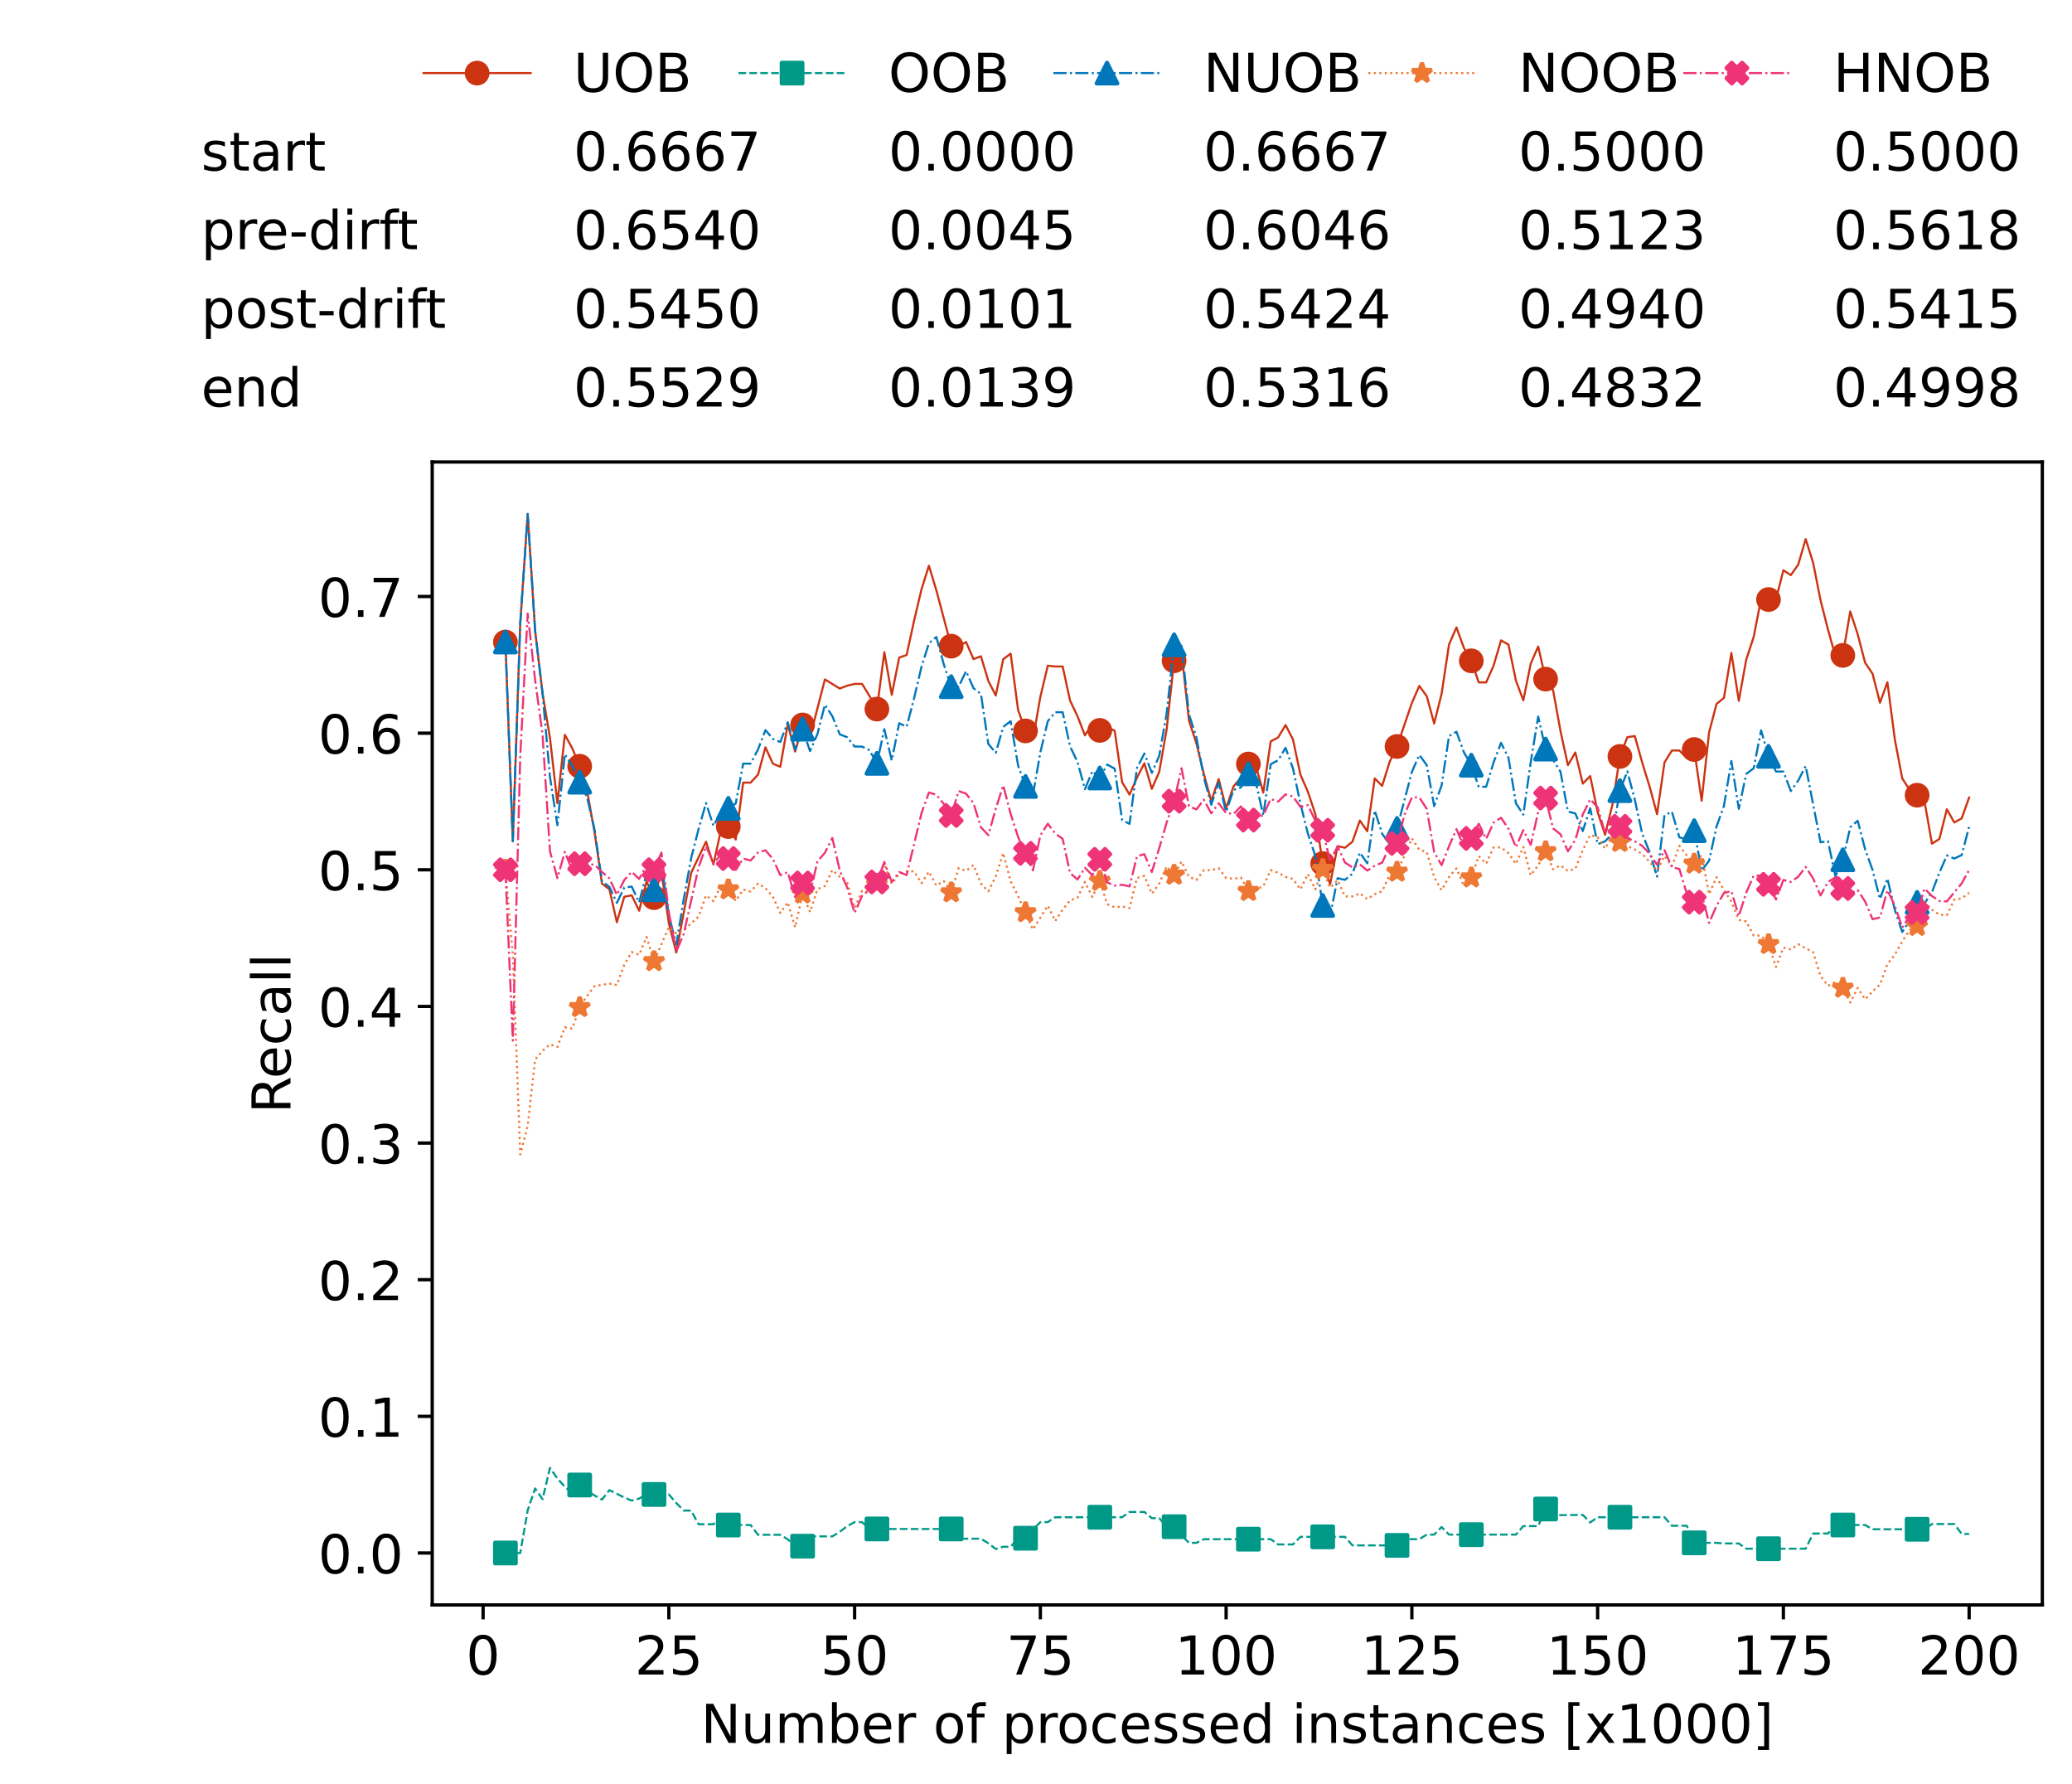 <?xml version="1.0" encoding="utf-8" standalone="no"?>
<!DOCTYPE svg PUBLIC "-//W3C//DTD SVG 1.1//EN"
  "http://www.w3.org/Graphics/SVG/1.1/DTD/svg11.dtd">
<!-- Created with matplotlib (https://matplotlib.org/) -->
<svg height="432.615pt" version="1.1" viewBox="0 0 502.65 432.615" width="502.65pt" xmlns="http://www.w3.org/2000/svg" xmlns:xlink="http://www.w3.org/1999/xlink">
 <defs>
  <style type="text/css">*{stroke-linecap:butt;stroke-linejoin:round;}</style>
 </defs>
 <g id="figure_1">
  <g id="patch_1">
   <path d="M 0 432.615 
L 502.65 432.615 
L 502.65 0 
L 0 0 
z
" style="fill:#ffffff;"/>
  </g>
  <g id="axes_1">
   <g id="patch_2">
    <path d="M 104.85 389.252 
L 495.45 389.252 
L 495.45 112.052 
L 104.85 112.052 
z
" style="fill:#ffffff;"/>
   </g>
   <g id="matplotlib.axis_1">
    <g id="xtick_1">
     <g id="line2d_1">
      <defs>
       <path d="M 0 0 
L 0 3.5 
" id="me918ecb94c" style="stroke:#000000;stroke-width:0.8;"/>
      </defs>
      <g>
       <use style="stroke:#000000;stroke-width:0.8;" x="117.197" xlink:href="#me918ecb94c" y="389.252"/>
      </g>
     </g>
     <g id="text_1">
      <!-- 0 -->
      <g transform="translate(113.061 406.13)scale(0.13 -0.13)">
       <defs>
        <path d="M 31.781 66.406 
Q 24.172 66.406 20.328 58.906 
Q 16.5 51.422 16.5 36.375 
Q 16.5 21.391 20.328 13.891 
Q 24.172 6.391 31.781 6.391 
Q 39.453 6.391 43.281 13.891 
Q 47.125 21.391 47.125 36.375 
Q 47.125 51.422 43.281 58.906 
Q 39.453 66.406 31.781 66.406 
z
M 31.781 74.219 
Q 44.047 74.219 50.516 64.516 
Q 56.984 54.828 56.984 36.375 
Q 56.984 17.969 50.516 8.266 
Q 44.047 -1.422 31.781 -1.422 
Q 19.531 -1.422 13.062 8.266 
Q 6.594 17.969 6.594 36.375 
Q 6.594 54.828 13.062 64.516 
Q 19.531 74.219 31.781 74.219 
z
" id="DejaVuSans-48"/>
       </defs>
       <use xlink:href="#DejaVuSans-48"/>
      </g>
     </g>
    </g>
    <g id="xtick_2">
     <g id="line2d_2">
      <g>
       <use style="stroke:#000000;stroke-width:0.8;" x="162.259" xlink:href="#me918ecb94c" y="389.252"/>
      </g>
     </g>
     <g id="text_2">
      <!-- 25 -->
      <g transform="translate(153.988 406.13)scale(0.13 -0.13)">
       <defs>
        <path d="M 19.188 8.297 
L 53.609 8.297 
L 53.609 0 
L 7.328 0 
L 7.328 8.297 
Q 12.938 14.109 22.625 23.891 
Q 32.328 33.688 34.812 36.531 
Q 39.547 41.844 41.422 45.531 
Q 43.312 49.219 43.312 52.781 
Q 43.312 58.594 39.234 62.25 
Q 35.156 65.922 28.609 65.922 
Q 23.969 65.922 18.812 64.312 
Q 13.672 62.703 7.812 59.422 
L 7.812 69.391 
Q 13.766 71.781 18.938 73 
Q 24.125 74.219 28.422 74.219 
Q 39.75 74.219 46.484 68.547 
Q 53.219 62.891 53.219 53.422 
Q 53.219 48.922 51.531 44.891 
Q 49.859 40.875 45.406 35.406 
Q 44.188 33.984 37.641 27.219 
Q 31.109 20.453 19.188 8.297 
z
" id="DejaVuSans-50"/>
        <path d="M 10.797 72.906 
L 49.516 72.906 
L 49.516 64.594 
L 19.828 64.594 
L 19.828 46.734 
Q 21.969 47.469 24.109 47.828 
Q 26.266 48.188 28.422 48.188 
Q 40.625 48.188 47.75 41.5 
Q 54.891 34.812 54.891 23.391 
Q 54.891 11.625 47.562 5.094 
Q 40.234 -1.422 26.906 -1.422 
Q 22.312 -1.422 17.547 -0.641 
Q 12.797 0.141 7.719 1.703 
L 7.719 11.625 
Q 12.109 9.234 16.797 8.062 
Q 21.484 6.891 26.703 6.891 
Q 35.156 6.891 40.078 11.328 
Q 45.016 15.766 45.016 23.391 
Q 45.016 31 40.078 35.438 
Q 35.156 39.891 26.703 39.891 
Q 22.75 39.891 18.812 39.016 
Q 14.891 38.141 10.797 36.281 
z
" id="DejaVuSans-53"/>
       </defs>
       <use xlink:href="#DejaVuSans-50"/>
       <use x="63.623" xlink:href="#DejaVuSans-53"/>
      </g>
     </g>
    </g>
    <g id="xtick_3">
     <g id="line2d_3">
      <g>
       <use style="stroke:#000000;stroke-width:0.8;" x="207.322" xlink:href="#me918ecb94c" y="389.252"/>
      </g>
     </g>
     <g id="text_3">
      <!-- 50 -->
      <g transform="translate(199.05 406.13)scale(0.13 -0.13)">
       <use xlink:href="#DejaVuSans-53"/>
       <use x="63.623" xlink:href="#DejaVuSans-48"/>
      </g>
     </g>
    </g>
    <g id="xtick_4">
     <g id="line2d_4">
      <g>
       <use style="stroke:#000000;stroke-width:0.8;" x="252.384" xlink:href="#me918ecb94c" y="389.252"/>
      </g>
     </g>
     <g id="text_4">
      <!-- 75 -->
      <g transform="translate(244.113 406.13)scale(0.13 -0.13)">
       <defs>
        <path d="M 8.203 72.906 
L 55.078 72.906 
L 55.078 68.703 
L 28.609 0 
L 18.312 0 
L 43.219 64.594 
L 8.203 64.594 
z
" id="DejaVuSans-55"/>
       </defs>
       <use xlink:href="#DejaVuSans-55"/>
       <use x="63.623" xlink:href="#DejaVuSans-53"/>
      </g>
     </g>
    </g>
    <g id="xtick_5">
     <g id="line2d_5">
      <g>
       <use style="stroke:#000000;stroke-width:0.8;" x="297.446" xlink:href="#me918ecb94c" y="389.252"/>
      </g>
     </g>
     <g id="text_5">
      <!-- 100 -->
      <g transform="translate(285.039 406.13)scale(0.13 -0.13)">
       <defs>
        <path d="M 12.406 8.297 
L 28.516 8.297 
L 28.516 63.922 
L 10.984 60.406 
L 10.984 69.391 
L 28.422 72.906 
L 38.281 72.906 
L 38.281 8.297 
L 54.391 8.297 
L 54.391 0 
L 12.406 0 
z
" id="DejaVuSans-49"/>
       </defs>
       <use xlink:href="#DejaVuSans-49"/>
       <use x="63.623" xlink:href="#DejaVuSans-48"/>
       <use x="127.246" xlink:href="#DejaVuSans-48"/>
      </g>
     </g>
    </g>
    <g id="xtick_6">
     <g id="line2d_6">
      <g>
       <use style="stroke:#000000;stroke-width:0.8;" x="342.509" xlink:href="#me918ecb94c" y="389.252"/>
      </g>
     </g>
     <g id="text_6">
      <!-- 125 -->
      <g transform="translate(330.102 406.13)scale(0.13 -0.13)">
       <use xlink:href="#DejaVuSans-49"/>
       <use x="63.623" xlink:href="#DejaVuSans-50"/>
       <use x="127.246" xlink:href="#DejaVuSans-53"/>
      </g>
     </g>
    </g>
    <g id="xtick_7">
     <g id="line2d_7">
      <g>
       <use style="stroke:#000000;stroke-width:0.8;" x="387.571" xlink:href="#me918ecb94c" y="389.252"/>
      </g>
     </g>
     <g id="text_7">
      <!-- 150 -->
      <g transform="translate(375.164 406.13)scale(0.13 -0.13)">
       <use xlink:href="#DejaVuSans-49"/>
       <use x="63.623" xlink:href="#DejaVuSans-53"/>
       <use x="127.246" xlink:href="#DejaVuSans-48"/>
      </g>
     </g>
    </g>
    <g id="xtick_8">
     <g id="line2d_8">
      <g>
       <use style="stroke:#000000;stroke-width:0.8;" x="432.633" xlink:href="#me918ecb94c" y="389.252"/>
      </g>
     </g>
     <g id="text_8">
      <!-- 175 -->
      <g transform="translate(420.226 406.13)scale(0.13 -0.13)">
       <use xlink:href="#DejaVuSans-49"/>
       <use x="63.623" xlink:href="#DejaVuSans-55"/>
       <use x="127.246" xlink:href="#DejaVuSans-53"/>
      </g>
     </g>
    </g>
    <g id="xtick_9">
     <g id="line2d_9">
      <g>
       <use style="stroke:#000000;stroke-width:0.8;" x="477.695" xlink:href="#me918ecb94c" y="389.252"/>
      </g>
     </g>
     <g id="text_9">
      <!-- 200 -->
      <g transform="translate(465.289 406.13)scale(0.13 -0.13)">
       <use xlink:href="#DejaVuSans-50"/>
       <use x="63.623" xlink:href="#DejaVuSans-48"/>
       <use x="127.246" xlink:href="#DejaVuSans-48"/>
      </g>
     </g>
    </g>
    <g id="text_10">
     <!-- Number of processed instances [x1000] -->
     <g transform="translate(170.025 422.711)scale(0.13 -0.13)">
      <defs>
       <path d="M 9.812 72.906 
L 23.094 72.906 
L 55.422 11.922 
L 55.422 72.906 
L 64.984 72.906 
L 64.984 0 
L 51.703 0 
L 19.391 60.984 
L 19.391 0 
L 9.812 0 
z
" id="DejaVuSans-78"/>
       <path d="M 8.5 21.578 
L 8.5 54.688 
L 17.484 54.688 
L 17.484 21.922 
Q 17.484 14.156 20.5 10.266 
Q 23.531 6.391 29.594 6.391 
Q 36.859 6.391 41.078 11.031 
Q 45.312 15.672 45.312 23.688 
L 45.312 54.688 
L 54.297 54.688 
L 54.297 0 
L 45.312 0 
L 45.312 8.406 
Q 42.047 3.422 37.719 1 
Q 33.406 -1.422 27.688 -1.422 
Q 18.266 -1.422 13.375 4.438 
Q 8.5 10.297 8.5 21.578 
z
M 31.109 56 
z
" id="DejaVuSans-117"/>
       <path d="M 52 44.188 
Q 55.375 50.25 60.062 53.125 
Q 64.75 56 71.094 56 
Q 79.641 56 84.281 50.016 
Q 88.922 44.047 88.922 33.016 
L 88.922 0 
L 79.891 0 
L 79.891 32.719 
Q 79.891 40.578 77.094 44.375 
Q 74.312 48.188 68.609 48.188 
Q 61.625 48.188 57.562 43.547 
Q 53.516 38.922 53.516 30.906 
L 53.516 0 
L 44.484 0 
L 44.484 32.719 
Q 44.484 40.625 41.703 44.406 
Q 38.922 48.188 33.109 48.188 
Q 26.219 48.188 22.156 43.531 
Q 18.109 38.875 18.109 30.906 
L 18.109 0 
L 9.078 0 
L 9.078 54.688 
L 18.109 54.688 
L 18.109 46.188 
Q 21.188 51.219 25.484 53.609 
Q 29.781 56 35.688 56 
Q 41.656 56 45.828 52.969 
Q 50 49.953 52 44.188 
z
" id="DejaVuSans-109"/>
       <path d="M 48.688 27.297 
Q 48.688 37.203 44.609 42.844 
Q 40.531 48.484 33.406 48.484 
Q 26.266 48.484 22.188 42.844 
Q 18.109 37.203 18.109 27.297 
Q 18.109 17.391 22.188 11.75 
Q 26.266 6.109 33.406 6.109 
Q 40.531 6.109 44.609 11.75 
Q 48.688 17.391 48.688 27.297 
z
M 18.109 46.391 
Q 20.953 51.266 25.266 53.625 
Q 29.594 56 35.594 56 
Q 45.562 56 51.781 48.094 
Q 58.016 40.188 58.016 27.297 
Q 58.016 14.406 51.781 6.484 
Q 45.562 -1.422 35.594 -1.422 
Q 29.594 -1.422 25.266 0.953 
Q 20.953 3.328 18.109 8.203 
L 18.109 0 
L 9.078 0 
L 9.078 75.984 
L 18.109 75.984 
z
" id="DejaVuSans-98"/>
       <path d="M 56.203 29.594 
L 56.203 25.203 
L 14.891 25.203 
Q 15.484 15.922 20.484 11.062 
Q 25.484 6.203 34.422 6.203 
Q 39.594 6.203 44.453 7.469 
Q 49.312 8.734 54.109 11.281 
L 54.109 2.781 
Q 49.266 0.734 44.188 -0.344 
Q 39.109 -1.422 33.891 -1.422 
Q 20.797 -1.422 13.156 6.188 
Q 5.516 13.812 5.516 26.812 
Q 5.516 40.234 12.766 48.109 
Q 20.016 56 32.328 56 
Q 43.359 56 49.781 48.891 
Q 56.203 41.797 56.203 29.594 
z
M 47.219 32.234 
Q 47.125 39.594 43.094 43.984 
Q 39.062 48.391 32.422 48.391 
Q 24.906 48.391 20.391 44.141 
Q 15.875 39.891 15.188 32.172 
z
" id="DejaVuSans-101"/>
       <path d="M 41.109 46.297 
Q 39.594 47.172 37.812 47.578 
Q 36.031 48 33.891 48 
Q 26.266 48 22.188 43.047 
Q 18.109 38.094 18.109 28.812 
L 18.109 0 
L 9.078 0 
L 9.078 54.688 
L 18.109 54.688 
L 18.109 46.188 
Q 20.953 51.172 25.484 53.578 
Q 30.031 56 36.531 56 
Q 37.453 56 38.578 55.875 
Q 39.703 55.766 41.062 55.516 
z
" id="DejaVuSans-114"/>
       <path id="DejaVuSans-32"/>
       <path d="M 30.609 48.391 
Q 23.391 48.391 19.188 42.75 
Q 14.984 37.109 14.984 27.297 
Q 14.984 17.484 19.156 11.844 
Q 23.344 6.203 30.609 6.203 
Q 37.797 6.203 41.984 11.859 
Q 46.188 17.531 46.188 27.297 
Q 46.188 37.016 41.984 42.703 
Q 37.797 48.391 30.609 48.391 
z
M 30.609 56 
Q 42.328 56 49.016 48.375 
Q 55.719 40.766 55.719 27.297 
Q 55.719 13.875 49.016 6.219 
Q 42.328 -1.422 30.609 -1.422 
Q 18.844 -1.422 12.172 6.219 
Q 5.516 13.875 5.516 27.297 
Q 5.516 40.766 12.172 48.375 
Q 18.844 56 30.609 56 
z
" id="DejaVuSans-111"/>
       <path d="M 37.109 75.984 
L 37.109 68.5 
L 28.516 68.5 
Q 23.688 68.5 21.797 66.547 
Q 19.922 64.594 19.922 59.516 
L 19.922 54.688 
L 34.719 54.688 
L 34.719 47.703 
L 19.922 47.703 
L 19.922 0 
L 10.891 0 
L 10.891 47.703 
L 2.297 47.703 
L 2.297 54.688 
L 10.891 54.688 
L 10.891 58.5 
Q 10.891 67.625 15.141 71.797 
Q 19.391 75.984 28.609 75.984 
z
" id="DejaVuSans-102"/>
       <path d="M 18.109 8.203 
L 18.109 -20.797 
L 9.078 -20.797 
L 9.078 54.688 
L 18.109 54.688 
L 18.109 46.391 
Q 20.953 51.266 25.266 53.625 
Q 29.594 56 35.594 56 
Q 45.562 56 51.781 48.094 
Q 58.016 40.188 58.016 27.297 
Q 58.016 14.406 51.781 6.484 
Q 45.562 -1.422 35.594 -1.422 
Q 29.594 -1.422 25.266 0.953 
Q 20.953 3.328 18.109 8.203 
z
M 48.688 27.297 
Q 48.688 37.203 44.609 42.844 
Q 40.531 48.484 33.406 48.484 
Q 26.266 48.484 22.188 42.844 
Q 18.109 37.203 18.109 27.297 
Q 18.109 17.391 22.188 11.75 
Q 26.266 6.109 33.406 6.109 
Q 40.531 6.109 44.609 11.75 
Q 48.688 17.391 48.688 27.297 
z
" id="DejaVuSans-112"/>
       <path d="M 48.781 52.594 
L 48.781 44.188 
Q 44.969 46.297 41.141 47.344 
Q 37.312 48.391 33.406 48.391 
Q 24.656 48.391 19.812 42.844 
Q 14.984 37.312 14.984 27.297 
Q 14.984 17.281 19.812 11.734 
Q 24.656 6.203 33.406 6.203 
Q 37.312 6.203 41.141 7.25 
Q 44.969 8.297 48.781 10.406 
L 48.781 2.094 
Q 45.016 0.344 40.984 -0.531 
Q 36.969 -1.422 32.422 -1.422 
Q 20.062 -1.422 12.781 6.344 
Q 5.516 14.109 5.516 27.297 
Q 5.516 40.672 12.859 48.328 
Q 20.219 56 33.016 56 
Q 37.156 56 41.109 55.141 
Q 45.062 54.297 48.781 52.594 
z
" id="DejaVuSans-99"/>
       <path d="M 44.281 53.078 
L 44.281 44.578 
Q 40.484 46.531 36.375 47.5 
Q 32.281 48.484 27.875 48.484 
Q 21.188 48.484 17.844 46.438 
Q 14.5 44.391 14.5 40.281 
Q 14.5 37.156 16.891 35.375 
Q 19.281 33.594 26.516 31.984 
L 29.594 31.297 
Q 39.156 29.25 43.188 25.516 
Q 47.219 21.781 47.219 15.094 
Q 47.219 7.469 41.188 3.016 
Q 35.156 -1.422 24.609 -1.422 
Q 20.219 -1.422 15.453 -0.562 
Q 10.688 0.297 5.422 2 
L 5.422 11.281 
Q 10.406 8.688 15.234 7.391 
Q 20.062 6.109 24.812 6.109 
Q 31.156 6.109 34.562 8.281 
Q 37.984 10.453 37.984 14.406 
Q 37.984 18.062 35.516 20.016 
Q 33.062 21.969 24.703 23.781 
L 21.578 24.516 
Q 13.234 26.266 9.516 29.906 
Q 5.812 33.547 5.812 39.891 
Q 5.812 47.609 11.281 51.797 
Q 16.75 56 26.812 56 
Q 31.781 56 36.172 55.266 
Q 40.578 54.547 44.281 53.078 
z
" id="DejaVuSans-115"/>
       <path d="M 45.406 46.391 
L 45.406 75.984 
L 54.391 75.984 
L 54.391 0 
L 45.406 0 
L 45.406 8.203 
Q 42.578 3.328 38.25 0.953 
Q 33.938 -1.422 27.875 -1.422 
Q 17.969 -1.422 11.734 6.484 
Q 5.516 14.406 5.516 27.297 
Q 5.516 40.188 11.734 48.094 
Q 17.969 56 27.875 56 
Q 33.938 56 38.25 53.625 
Q 42.578 51.266 45.406 46.391 
z
M 14.797 27.297 
Q 14.797 17.391 18.875 11.75 
Q 22.953 6.109 30.078 6.109 
Q 37.203 6.109 41.297 11.75 
Q 45.406 17.391 45.406 27.297 
Q 45.406 37.203 41.297 42.844 
Q 37.203 48.484 30.078 48.484 
Q 22.953 48.484 18.875 42.844 
Q 14.797 37.203 14.797 27.297 
z
" id="DejaVuSans-100"/>
       <path d="M 9.422 54.688 
L 18.406 54.688 
L 18.406 0 
L 9.422 0 
z
M 9.422 75.984 
L 18.406 75.984 
L 18.406 64.594 
L 9.422 64.594 
z
" id="DejaVuSans-105"/>
       <path d="M 54.891 33.016 
L 54.891 0 
L 45.906 0 
L 45.906 32.719 
Q 45.906 40.484 42.875 44.328 
Q 39.844 48.188 33.797 48.188 
Q 26.516 48.188 22.312 43.547 
Q 18.109 38.922 18.109 30.906 
L 18.109 0 
L 9.078 0 
L 9.078 54.688 
L 18.109 54.688 
L 18.109 46.188 
Q 21.344 51.125 25.703 53.562 
Q 30.078 56 35.797 56 
Q 45.219 56 50.047 50.172 
Q 54.891 44.344 54.891 33.016 
z
" id="DejaVuSans-110"/>
       <path d="M 18.312 70.219 
L 18.312 54.688 
L 36.812 54.688 
L 36.812 47.703 
L 18.312 47.703 
L 18.312 18.016 
Q 18.312 11.328 20.141 9.422 
Q 21.969 7.516 27.594 7.516 
L 36.812 7.516 
L 36.812 0 
L 27.594 0 
Q 17.188 0 13.234 3.875 
Q 9.281 7.766 9.281 18.016 
L 9.281 47.703 
L 2.688 47.703 
L 2.688 54.688 
L 9.281 54.688 
L 9.281 70.219 
z
" id="DejaVuSans-116"/>
       <path d="M 34.281 27.484 
Q 23.391 27.484 19.188 25 
Q 14.984 22.516 14.984 16.5 
Q 14.984 11.719 18.141 8.906 
Q 21.297 6.109 26.703 6.109 
Q 34.188 6.109 38.703 11.406 
Q 43.219 16.703 43.219 25.484 
L 43.219 27.484 
z
M 52.203 31.203 
L 52.203 0 
L 43.219 0 
L 43.219 8.297 
Q 40.141 3.328 35.547 0.953 
Q 30.953 -1.422 24.312 -1.422 
Q 15.922 -1.422 10.953 3.297 
Q 6 8.016 6 15.922 
Q 6 25.141 12.172 29.828 
Q 18.359 34.516 30.609 34.516 
L 43.219 34.516 
L 43.219 35.406 
Q 43.219 41.609 39.141 45 
Q 35.062 48.391 27.688 48.391 
Q 23 48.391 18.547 47.266 
Q 14.109 46.141 10.016 43.891 
L 10.016 52.203 
Q 14.938 54.109 19.578 55.047 
Q 24.219 56 28.609 56 
Q 40.484 56 46.344 49.844 
Q 52.203 43.703 52.203 31.203 
z
" id="DejaVuSans-97"/>
       <path d="M 8.594 75.984 
L 29.297 75.984 
L 29.297 69 
L 17.578 69 
L 17.578 -6.203 
L 29.297 -6.203 
L 29.297 -13.188 
L 8.594 -13.188 
z
" id="DejaVuSans-91"/>
       <path d="M 54.891 54.688 
L 35.109 28.078 
L 55.906 0 
L 45.312 0 
L 29.391 21.484 
L 13.484 0 
L 2.875 0 
L 24.125 28.609 
L 4.688 54.688 
L 15.281 54.688 
L 29.781 35.203 
L 44.281 54.688 
z
" id="DejaVuSans-120"/>
       <path d="M 30.422 75.984 
L 30.422 -13.188 
L 9.719 -13.188 
L 9.719 -6.203 
L 21.391 -6.203 
L 21.391 69 
L 9.719 69 
L 9.719 75.984 
z
" id="DejaVuSans-93"/>
      </defs>
      <use xlink:href="#DejaVuSans-78"/>
      <use x="74.805" xlink:href="#DejaVuSans-117"/>
      <use x="138.184" xlink:href="#DejaVuSans-109"/>
      <use x="235.596" xlink:href="#DejaVuSans-98"/>
      <use x="299.072" xlink:href="#DejaVuSans-101"/>
      <use x="360.596" xlink:href="#DejaVuSans-114"/>
      <use x="401.709" xlink:href="#DejaVuSans-32"/>
      <use x="433.496" xlink:href="#DejaVuSans-111"/>
      <use x="494.678" xlink:href="#DejaVuSans-102"/>
      <use x="529.883" xlink:href="#DejaVuSans-32"/>
      <use x="561.67" xlink:href="#DejaVuSans-112"/>
      <use x="625.146" xlink:href="#DejaVuSans-114"/>
      <use x="664.01" xlink:href="#DejaVuSans-111"/>
      <use x="725.191" xlink:href="#DejaVuSans-99"/>
      <use x="780.172" xlink:href="#DejaVuSans-101"/>
      <use x="841.695" xlink:href="#DejaVuSans-115"/>
      <use x="893.795" xlink:href="#DejaVuSans-115"/>
      <use x="945.895" xlink:href="#DejaVuSans-101"/>
      <use x="1007.418" xlink:href="#DejaVuSans-100"/>
      <use x="1070.895" xlink:href="#DejaVuSans-32"/>
      <use x="1102.682" xlink:href="#DejaVuSans-105"/>
      <use x="1130.465" xlink:href="#DejaVuSans-110"/>
      <use x="1193.844" xlink:href="#DejaVuSans-115"/>
      <use x="1245.943" xlink:href="#DejaVuSans-116"/>
      <use x="1285.152" xlink:href="#DejaVuSans-97"/>
      <use x="1346.432" xlink:href="#DejaVuSans-110"/>
      <use x="1409.811" xlink:href="#DejaVuSans-99"/>
      <use x="1464.791" xlink:href="#DejaVuSans-101"/>
      <use x="1526.314" xlink:href="#DejaVuSans-115"/>
      <use x="1578.414" xlink:href="#DejaVuSans-32"/>
      <use x="1610.201" xlink:href="#DejaVuSans-91"/>
      <use x="1649.215" xlink:href="#DejaVuSans-120"/>
      <use x="1708.395" xlink:href="#DejaVuSans-49"/>
      <use x="1772.018" xlink:href="#DejaVuSans-48"/>
      <use x="1835.641" xlink:href="#DejaVuSans-48"/>
      <use x="1899.264" xlink:href="#DejaVuSans-48"/>
      <use x="1962.887" xlink:href="#DejaVuSans-93"/>
     </g>
    </g>
   </g>
   <g id="matplotlib.axis_2">
    <g id="ytick_1">
     <g id="line2d_10">
      <defs>
       <path d="M 0 0 
L -3.5 0 
" id="mb37af59c12" style="stroke:#000000;stroke-width:0.8;"/>
      </defs>
      <g>
       <use style="stroke:#000000;stroke-width:0.8;" x="104.85" xlink:href="#mb37af59c12" y="376.652"/>
      </g>
     </g>
     <g id="text_11">
      <!-- 0.0 -->
      <g transform="translate(77.176 381.591)scale(0.13 -0.13)">
       <defs>
        <path d="M 10.688 12.406 
L 21 12.406 
L 21 0 
L 10.688 0 
z
" id="DejaVuSans-46"/>
       </defs>
       <use xlink:href="#DejaVuSans-48"/>
       <use x="63.623" xlink:href="#DejaVuSans-46"/>
       <use x="95.41" xlink:href="#DejaVuSans-48"/>
      </g>
     </g>
    </g>
    <g id="ytick_2">
     <g id="line2d_11">
      <g>
       <use style="stroke:#000000;stroke-width:0.8;" x="104.85" xlink:href="#mb37af59c12" y="343.512"/>
      </g>
     </g>
     <g id="text_12">
      <!-- 0.1 -->
      <g transform="translate(77.176 348.451)scale(0.13 -0.13)">
       <use xlink:href="#DejaVuSans-48"/>
       <use x="63.623" xlink:href="#DejaVuSans-46"/>
       <use x="95.41" xlink:href="#DejaVuSans-49"/>
      </g>
     </g>
    </g>
    <g id="ytick_3">
     <g id="line2d_12">
      <g>
       <use style="stroke:#000000;stroke-width:0.8;" x="104.85" xlink:href="#mb37af59c12" y="310.372"/>
      </g>
     </g>
     <g id="text_13">
      <!-- 0.2 -->
      <g transform="translate(77.176 315.311)scale(0.13 -0.13)">
       <use xlink:href="#DejaVuSans-48"/>
       <use x="63.623" xlink:href="#DejaVuSans-46"/>
       <use x="95.41" xlink:href="#DejaVuSans-50"/>
      </g>
     </g>
    </g>
    <g id="ytick_4">
     <g id="line2d_13">
      <g>
       <use style="stroke:#000000;stroke-width:0.8;" x="104.85" xlink:href="#mb37af59c12" y="277.233"/>
      </g>
     </g>
     <g id="text_14">
      <!-- 0.3 -->
      <g transform="translate(77.176 282.172)scale(0.13 -0.13)">
       <defs>
        <path d="M 40.578 39.312 
Q 47.656 37.797 51.625 33 
Q 55.609 28.219 55.609 21.188 
Q 55.609 10.406 48.188 4.484 
Q 40.766 -1.422 27.094 -1.422 
Q 22.516 -1.422 17.656 -0.516 
Q 12.797 0.391 7.625 2.203 
L 7.625 11.719 
Q 11.719 9.328 16.594 8.109 
Q 21.484 6.891 26.812 6.891 
Q 36.078 6.891 40.938 10.547 
Q 45.797 14.203 45.797 21.188 
Q 45.797 27.641 41.281 31.266 
Q 36.766 34.906 28.719 34.906 
L 20.219 34.906 
L 20.219 43.016 
L 29.109 43.016 
Q 36.375 43.016 40.234 45.922 
Q 44.094 48.828 44.094 54.297 
Q 44.094 59.906 40.109 62.906 
Q 36.141 65.922 28.719 65.922 
Q 24.656 65.922 20.016 65.031 
Q 15.375 64.156 9.812 62.312 
L 9.812 71.094 
Q 15.438 72.656 20.344 73.438 
Q 25.25 74.219 29.594 74.219 
Q 40.828 74.219 47.359 69.109 
Q 53.906 64.016 53.906 55.328 
Q 53.906 49.266 50.438 45.094 
Q 46.969 40.922 40.578 39.312 
z
" id="DejaVuSans-51"/>
       </defs>
       <use xlink:href="#DejaVuSans-48"/>
       <use x="63.623" xlink:href="#DejaVuSans-46"/>
       <use x="95.41" xlink:href="#DejaVuSans-51"/>
      </g>
     </g>
    </g>
    <g id="ytick_5">
     <g id="line2d_14">
      <g>
       <use style="stroke:#000000;stroke-width:0.8;" x="104.85" xlink:href="#mb37af59c12" y="244.093"/>
      </g>
     </g>
     <g id="text_15">
      <!-- 0.4 -->
      <g transform="translate(77.176 249.032)scale(0.13 -0.13)">
       <defs>
        <path d="M 37.797 64.312 
L 12.891 25.391 
L 37.797 25.391 
z
M 35.203 72.906 
L 47.609 72.906 
L 47.609 25.391 
L 58.016 25.391 
L 58.016 17.188 
L 47.609 17.188 
L 47.609 0 
L 37.797 0 
L 37.797 17.188 
L 4.891 17.188 
L 4.891 26.703 
z
" id="DejaVuSans-52"/>
       </defs>
       <use xlink:href="#DejaVuSans-48"/>
       <use x="63.623" xlink:href="#DejaVuSans-46"/>
       <use x="95.41" xlink:href="#DejaVuSans-52"/>
      </g>
     </g>
    </g>
    <g id="ytick_6">
     <g id="line2d_15">
      <g>
       <use style="stroke:#000000;stroke-width:0.8;" x="104.85" xlink:href="#mb37af59c12" y="210.953"/>
      </g>
     </g>
     <g id="text_16">
      <!-- 0.5 -->
      <g transform="translate(77.176 215.892)scale(0.13 -0.13)">
       <use xlink:href="#DejaVuSans-48"/>
       <use x="63.623" xlink:href="#DejaVuSans-46"/>
       <use x="95.41" xlink:href="#DejaVuSans-53"/>
      </g>
     </g>
    </g>
    <g id="ytick_7">
     <g id="line2d_16">
      <g>
       <use style="stroke:#000000;stroke-width:0.8;" x="104.85" xlink:href="#mb37af59c12" y="177.813"/>
      </g>
     </g>
     <g id="text_17">
      <!-- 0.6 -->
      <g transform="translate(77.176 182.752)scale(0.13 -0.13)">
       <defs>
        <path d="M 33.016 40.375 
Q 26.375 40.375 22.484 35.828 
Q 18.609 31.297 18.609 23.391 
Q 18.609 15.531 22.484 10.953 
Q 26.375 6.391 33.016 6.391 
Q 39.656 6.391 43.531 10.953 
Q 47.406 15.531 47.406 23.391 
Q 47.406 31.297 43.531 35.828 
Q 39.656 40.375 33.016 40.375 
z
M 52.594 71.297 
L 52.594 62.312 
Q 48.875 64.062 45.094 64.984 
Q 41.312 65.922 37.594 65.922 
Q 27.828 65.922 22.672 59.328 
Q 17.531 52.734 16.797 39.406 
Q 19.672 43.656 24.016 45.922 
Q 28.375 48.188 33.594 48.188 
Q 44.578 48.188 50.953 41.516 
Q 57.328 34.859 57.328 23.391 
Q 57.328 12.156 50.688 5.359 
Q 44.047 -1.422 33.016 -1.422 
Q 20.359 -1.422 13.672 8.266 
Q 6.984 17.969 6.984 36.375 
Q 6.984 53.656 15.188 63.938 
Q 23.391 74.219 37.203 74.219 
Q 40.922 74.219 44.703 73.484 
Q 48.484 72.75 52.594 71.297 
z
" id="DejaVuSans-54"/>
       </defs>
       <use xlink:href="#DejaVuSans-48"/>
       <use x="63.623" xlink:href="#DejaVuSans-46"/>
       <use x="95.41" xlink:href="#DejaVuSans-54"/>
      </g>
     </g>
    </g>
    <g id="ytick_8">
     <g id="line2d_17">
      <g>
       <use style="stroke:#000000;stroke-width:0.8;" x="104.85" xlink:href="#mb37af59c12" y="144.674"/>
      </g>
     </g>
     <g id="text_18">
      <!-- 0.7 -->
      <g transform="translate(77.176 149.613)scale(0.13 -0.13)">
       <use xlink:href="#DejaVuSans-48"/>
       <use x="63.623" xlink:href="#DejaVuSans-46"/>
       <use x="95.41" xlink:href="#DejaVuSans-55"/>
      </g>
     </g>
    </g>
    <g id="text_19">
     <!-- Recall -->
     <g transform="translate(70.472 270.044)rotate(-90)scale(0.13 -0.13)">
      <defs>
       <path d="M 44.391 34.188 
Q 47.562 33.109 50.562 29.594 
Q 53.562 26.078 56.594 19.922 
L 66.609 0 
L 56 0 
L 46.688 18.703 
Q 43.062 26.031 39.672 28.422 
Q 36.281 30.812 30.422 30.812 
L 19.672 30.812 
L 19.672 0 
L 9.812 0 
L 9.812 72.906 
L 32.078 72.906 
Q 44.578 72.906 50.734 67.672 
Q 56.891 62.453 56.891 51.906 
Q 56.891 45.016 53.688 40.469 
Q 50.484 35.938 44.391 34.188 
z
M 19.672 64.797 
L 19.672 38.922 
L 32.078 38.922 
Q 39.203 38.922 42.844 42.219 
Q 46.484 45.516 46.484 51.906 
Q 46.484 58.297 42.844 61.547 
Q 39.203 64.797 32.078 64.797 
z
" id="DejaVuSans-82"/>
       <path d="M 9.422 75.984 
L 18.406 75.984 
L 18.406 0 
L 9.422 0 
z
" id="DejaVuSans-108"/>
      </defs>
      <use xlink:href="#DejaVuSans-82"/>
      <use x="64.982" xlink:href="#DejaVuSans-101"/>
      <use x="126.506" xlink:href="#DejaVuSans-99"/>
      <use x="181.486" xlink:href="#DejaVuSans-97"/>
      <use x="242.766" xlink:href="#DejaVuSans-108"/>
      <use x="270.549" xlink:href="#DejaVuSans-108"/>
     </g>
    </g>
   </g>
   <g id="line2d_18"/>
   <g id="line2d_19"/>
   <g id="line2d_20"/>
   <g id="line2d_21"/>
   <g id="line2d_22"/>
   <g id="line2d_23">
    <path clip-path="url(#p0c48b75842)" d="M 122.605 155.72 
L 124.407 204.049 
L 126.21 151.118 
L 128.012 124.652 
L 129.815 152.959 
L 131.617 168.148 
L 133.419 178.997 
L 135.222 194.827 
L 137.024 178.208 
L 138.827 181.482 
L 140.629 185.835 
L 142.432 191.874 
L 144.234 201.839 
L 146.037 214.325 
L 147.839 215.679 
L 149.642 223.668 
L 151.444 217.505 
L 153.247 217.141 
L 155.049 220.885 
L 156.852 213.761 
L 158.654 217.706 
L 160.457 211.492 
L 162.259 223.92 
L 164.062 231.021 
L 167.667 211.69 
L 171.272 204.148 
L 173.074 209.671 
L 174.877 201.386 
L 176.679 200.466 
L 178.482 203.622 
L 180.284 189.813 
L 182.087 189.813 
L 183.889 187.877 
L 185.692 181.249 
L 187.494 185.214 
L 189.297 185.967 
L 191.099 175.657 
L 192.902 182.285 
L 194.704 175.829 
L 196.507 178.788 
L 200.112 164.783 
L 203.717 166.992 
L 205.519 166.302 
L 207.322 165.869 
L 209.124 165.869 
L 210.927 168.793 
L 212.729 171.979 
L 214.532 158.171 
L 216.334 168.527 
L 218.137 159.489 
L 219.939 158.861 
L 221.742 150.576 
L 223.544 142.929 
L 225.347 137.205 
L 227.149 143.161 
L 230.754 156.718 
L 232.557 156.718 
L 234.359 155.714 
L 236.162 159.857 
L 237.964 159.166 
L 239.767 165.163 
L 241.569 168.678 
L 243.372 159.905 
L 245.174 158.525 
L 246.976 172.17 
L 248.779 177.269 
L 250.581 179.34 
L 252.384 168.984 
L 254.186 161.452 
L 255.989 161.649 
L 257.791 161.649 
L 259.594 169.934 
L 261.396 173.722 
L 263.199 178.351 
L 265.001 175.489 
L 266.804 177.146 
L 268.606 176.259 
L 270.409 177.263 
L 272.211 189.69 
L 274.014 192.718 
L 275.816 188.629 
L 277.619 185.114 
L 279.421 191.328 
L 281.224 187.185 
L 283.026 176.829 
L 284.829 160.259 
L 286.631 158.188 
L 288.434 174.758 
L 290.236 180.281 
L 292.039 187.678 
L 293.841 194.306 
L 295.644 188.946 
L 297.446 196.047 
L 299.249 190.721 
L 301.051 188.612 
L 302.854 185.298 
L 304.656 185.712 
L 306.459 192.24 
L 308.261 179.812 
L 310.064 178.856 
L 311.866 175.844 
L 313.669 179.359 
L 315.471 187.874 
L 317.274 192.016 
L 319.076 197.401 
L 320.879 209.452 
L 322.681 214.423 
L 324.484 205.218 
L 326.286 205.612 
L 328.089 204.133 
L 329.891 199.011 
L 331.694 201.61 
L 333.496 188.788 
L 335.299 190.609 
L 337.101 184.81 
L 338.904 181.044 
L 342.509 170.499 
L 344.311 166.357 
L 346.114 168.842 
L 347.916 175.47 
L 349.719 168.273 
L 351.521 156.306 
L 353.324 152.164 
L 355.126 157.135 
L 356.928 160.273 
L 358.731 165.499 
L 360.533 165.499 
L 362.336 161.422 
L 364.138 155.307 
L 365.941 156.35 
L 367.743 165.029 
L 369.546 169.862 
L 371.348 160.94 
L 373.151 156.798 
L 374.953 164.706 
L 376.756 167.342 
L 378.558 177.284 
L 380.361 185.569 
L 382.163 182.492 
L 383.966 190.066 
L 385.768 188.225 
L 387.571 196.935 
L 389.373 202.458 
L 391.176 195.094 
L 392.978 183.456 
L 394.781 178.782 
L 396.583 178.519 
L 398.386 184.963 
L 400.188 190.805 
L 401.991 197.461 
L 403.793 184.915 
L 405.596 182.016 
L 407.398 182.016 
L 409.201 183.857 
L 411.003 181.785 
L 412.806 194.213 
L 414.608 177.643 
L 416.411 170.739 
L 418.213 169.259 
L 420.016 158.371 
L 421.818 169.97 
L 423.621 160.004 
L 425.423 154.481 
L 427.226 145.276 
L 429.028 145.407 
L 430.831 145.407 
L 432.633 138.306 
L 434.436 139.489 
L 436.238 136.94 
L 438.041 130.747 
L 439.843 136.455 
L 441.646 145.568 
L 443.448 152.67 
L 445.251 159.113 
L 447.053 158.954 
L 448.856 148.302 
L 450.658 153.825 
L 452.461 160.729 
L 454.263 163.392 
L 456.066 170.435 
L 457.868 165.464 
L 459.671 179.344 
L 461.473 188.812 
L 463.276 191.574 
L 465.078 192.863 
L 466.881 194.441 
L 468.683 204.637 
L 470.485 203.454 
L 472.288 196.27 
L 474.09 199.471 
L 475.893 198.479 
L 477.695 193.416 
L 477.695 193.416 
" style="fill:none;stroke:#cc3311;stroke-linecap:square;stroke-width:0.5;"/>
    <defs>
     <path d="M 0 2.5 
C 0.663 2.5 1.299 2.237 1.768 1.768 
C 2.237 1.299 2.5 0.663 2.5 0 
C 2.5 -0.663 2.237 -1.299 1.768 -1.768 
C 1.299 -2.237 0.663 -2.5 0 -2.5 
C -0.663 -2.5 -1.299 -2.237 -1.768 -1.768 
C -2.237 -1.299 -2.5 -0.663 -2.5 0 
C -2.5 0.663 -2.237 1.299 -1.768 1.768 
C -1.299 2.237 -0.663 2.5 0 2.5 
z
" id="m8e3bbb4073" style="stroke:#cc3311;"/>
    </defs>
    <g clip-path="url(#p0c48b75842)">
     <use style="fill:#cc3311;stroke:#cc3311;" x="122.605" xlink:href="#m8e3bbb4073" y="155.72"/>
     <use style="fill:#cc3311;stroke:#cc3311;" x="140.629" xlink:href="#m8e3bbb4073" y="185.835"/>
     <use style="fill:#cc3311;stroke:#cc3311;" x="158.654" xlink:href="#m8e3bbb4073" y="217.706"/>
     <use style="fill:#cc3311;stroke:#cc3311;" x="176.679" xlink:href="#m8e3bbb4073" y="200.466"/>
     <use style="fill:#cc3311;stroke:#cc3311;" x="194.704" xlink:href="#m8e3bbb4073" y="175.829"/>
     <use style="fill:#cc3311;stroke:#cc3311;" x="212.729" xlink:href="#m8e3bbb4073" y="171.979"/>
     <use style="fill:#cc3311;stroke:#cc3311;" x="230.754" xlink:href="#m8e3bbb4073" y="156.718"/>
     <use style="fill:#cc3311;stroke:#cc3311;" x="248.779" xlink:href="#m8e3bbb4073" y="177.269"/>
     <use style="fill:#cc3311;stroke:#cc3311;" x="266.804" xlink:href="#m8e3bbb4073" y="177.146"/>
     <use style="fill:#cc3311;stroke:#cc3311;" x="284.829" xlink:href="#m8e3bbb4073" y="160.259"/>
     <use style="fill:#cc3311;stroke:#cc3311;" x="302.854" xlink:href="#m8e3bbb4073" y="185.298"/>
     <use style="fill:#cc3311;stroke:#cc3311;" x="320.879" xlink:href="#m8e3bbb4073" y="209.452"/>
     <use style="fill:#cc3311;stroke:#cc3311;" x="338.904" xlink:href="#m8e3bbb4073" y="181.044"/>
     <use style="fill:#cc3311;stroke:#cc3311;" x="356.928" xlink:href="#m8e3bbb4073" y="160.273"/>
     <use style="fill:#cc3311;stroke:#cc3311;" x="374.953" xlink:href="#m8e3bbb4073" y="164.706"/>
     <use style="fill:#cc3311;stroke:#cc3311;" x="392.978" xlink:href="#m8e3bbb4073" y="183.456"/>
     <use style="fill:#cc3311;stroke:#cc3311;" x="411.003" xlink:href="#m8e3bbb4073" y="181.785"/>
     <use style="fill:#cc3311;stroke:#cc3311;" x="429.028" xlink:href="#m8e3bbb4073" y="145.407"/>
     <use style="fill:#cc3311;stroke:#cc3311;" x="447.053" xlink:href="#m8e3bbb4073" y="158.954"/>
     <use style="fill:#cc3311;stroke:#cc3311;" x="465.078" xlink:href="#m8e3bbb4073" y="192.863"/>
    </g>
   </g>
   <g id="line2d_24"/>
   <g id="line2d_25"/>
   <g id="line2d_26"/>
   <g id="line2d_27"/>
   <g id="line2d_28">
    <path clip-path="url(#p0c48b75842)" d="M 122.605 376.652 
L 126.21 376.652 
L 128.012 366.296 
L 129.815 361.002 
L 131.617 363.611 
L 133.419 356.005 
L 135.222 358.586 
L 137.024 360.593 
L 138.827 362.199 
L 140.629 360.166 
L 142.432 361.539 
L 144.234 362.702 
L 146.037 363.698 
L 147.839 361.406 
L 151.444 363.199 
L 153.247 363.947 
L 155.049 363.453 
L 156.852 362.456 
L 162.259 362.456 
L 164.062 364.527 
L 165.864 366.368 
L 167.667 366.368 
L 169.469 369.682 
L 173.074 369.682 
L 174.877 368.025 
L 176.679 369.866 
L 182.087 369.866 
L 183.889 372.233 
L 189.297 372.233 
L 191.099 373.338 
L 192.902 374.995 
L 194.704 374.995 
L 196.507 372.628 
L 201.914 372.628 
L 203.717 371.523 
L 205.519 370.142 
L 207.322 369.168 
L 209.124 369.168 
L 210.927 370.825 
L 230.754 370.825 
L 232.557 373.192 
L 237.964 373.192 
L 239.767 374.296 
L 241.569 375.677 
L 243.372 375.145 
L 245.174 375.145 
L 246.976 373.074 
L 248.779 373.074 
L 250.581 371.003 
L 252.384 369.162 
L 254.186 369.162 
L 255.989 367.978 
L 272.211 367.978 
L 274.014 366.704 
L 277.619 366.704 
L 279.421 368.21 
L 281.224 368.21 
L 283.026 370.281 
L 284.829 370.281 
L 286.631 372.353 
L 288.434 374.194 
L 290.236 374.194 
L 292.039 373.306 
L 308.261 373.306 
L 310.064 374.581 
L 313.669 374.581 
L 315.471 372.739 
L 326.286 372.739 
L 328.089 374.811 
L 338.904 374.811 
L 340.706 373.304 
L 344.311 373.304 
L 346.114 372.2 
L 347.916 372.2 
L 349.719 370.359 
L 351.521 372.2 
L 367.743 372.2 
L 369.546 370.128 
L 373.151 370.128 
L 374.953 365.986 
L 376.756 367.492 
L 383.966 367.413 
L 385.768 369.255 
L 387.571 367.98 
L 403.793 367.98 
L 405.596 370.051 
L 409.201 370.051 
L 411.003 374.194 
L 416.411 374.194 
L 418.213 374.342 
L 421.818 374.342 
L 423.621 375.616 
L 438.041 375.616 
L 439.843 371.934 
L 443.448 371.934 
L 445.251 369.863 
L 452.461 369.863 
L 454.263 370.898 
L 466.881 370.898 
L 468.683 369.624 
L 474.09 369.624 
L 475.893 372.031 
L 477.695 372.031 
L 477.695 372.031 
" style="fill:none;stroke:#009988;stroke-dasharray:1.85,0.8;stroke-dashoffset:0;stroke-width:0.5;"/>
    <defs>
     <path d="M -2.5 2.5 
L 2.5 2.5 
L 2.5 -2.5 
L -2.5 -2.5 
z
" id="md4f9e46a8c" style="stroke:#009988;stroke-linejoin:miter;"/>
    </defs>
    <g clip-path="url(#p0c48b75842)">
     <use style="fill:#009988;stroke:#009988;stroke-linejoin:miter;" x="122.605" xlink:href="#md4f9e46a8c" y="376.652"/>
     <use style="fill:#009988;stroke:#009988;stroke-linejoin:miter;" x="140.629" xlink:href="#md4f9e46a8c" y="360.166"/>
     <use style="fill:#009988;stroke:#009988;stroke-linejoin:miter;" x="158.654" xlink:href="#md4f9e46a8c" y="362.456"/>
     <use style="fill:#009988;stroke:#009988;stroke-linejoin:miter;" x="176.679" xlink:href="#md4f9e46a8c" y="369.866"/>
     <use style="fill:#009988;stroke:#009988;stroke-linejoin:miter;" x="194.704" xlink:href="#md4f9e46a8c" y="374.995"/>
     <use style="fill:#009988;stroke:#009988;stroke-linejoin:miter;" x="212.729" xlink:href="#md4f9e46a8c" y="370.825"/>
     <use style="fill:#009988;stroke:#009988;stroke-linejoin:miter;" x="230.754" xlink:href="#md4f9e46a8c" y="370.825"/>
     <use style="fill:#009988;stroke:#009988;stroke-linejoin:miter;" x="248.779" xlink:href="#md4f9e46a8c" y="373.074"/>
     <use style="fill:#009988;stroke:#009988;stroke-linejoin:miter;" x="266.804" xlink:href="#md4f9e46a8c" y="367.978"/>
     <use style="fill:#009988;stroke:#009988;stroke-linejoin:miter;" x="284.829" xlink:href="#md4f9e46a8c" y="370.281"/>
     <use style="fill:#009988;stroke:#009988;stroke-linejoin:miter;" x="302.854" xlink:href="#md4f9e46a8c" y="373.306"/>
     <use style="fill:#009988;stroke:#009988;stroke-linejoin:miter;" x="320.879" xlink:href="#md4f9e46a8c" y="372.739"/>
     <use style="fill:#009988;stroke:#009988;stroke-linejoin:miter;" x="338.904" xlink:href="#md4f9e46a8c" y="374.811"/>
     <use style="fill:#009988;stroke:#009988;stroke-linejoin:miter;" x="356.928" xlink:href="#md4f9e46a8c" y="372.2"/>
     <use style="fill:#009988;stroke:#009988;stroke-linejoin:miter;" x="374.953" xlink:href="#md4f9e46a8c" y="365.986"/>
     <use style="fill:#009988;stroke:#009988;stroke-linejoin:miter;" x="392.978" xlink:href="#md4f9e46a8c" y="367.98"/>
     <use style="fill:#009988;stroke:#009988;stroke-linejoin:miter;" x="411.003" xlink:href="#md4f9e46a8c" y="374.194"/>
     <use style="fill:#009988;stroke:#009988;stroke-linejoin:miter;" x="429.028" xlink:href="#md4f9e46a8c" y="375.616"/>
     <use style="fill:#009988;stroke:#009988;stroke-linejoin:miter;" x="447.053" xlink:href="#md4f9e46a8c" y="369.863"/>
     <use style="fill:#009988;stroke:#009988;stroke-linejoin:miter;" x="465.078" xlink:href="#md4f9e46a8c" y="370.898"/>
    </g>
   </g>
   <g id="line2d_29"/>
   <g id="line2d_30"/>
   <g id="line2d_31"/>
   <g id="line2d_32"/>
   <g id="line2d_33">
    <path clip-path="url(#p0c48b75842)" d="M 122.605 155.72 
L 124.407 204.049 
L 126.21 151.118 
L 128.012 124.652 
L 129.815 152.959 
L 131.617 168.148 
L 133.419 188.466 
L 135.222 200.153 
L 137.024 182.942 
L 138.827 185.743 
L 142.432 193.452 
L 144.234 201.171 
L 146.037 213.705 
L 147.839 215.1 
L 149.642 218.983 
L 151.444 215.262 
L 153.247 215.023 
L 155.049 218.878 
L 156.852 211.854 
L 158.654 215.799 
L 160.457 209.586 
L 162.259 222.013 
L 164.062 229.114 
L 165.864 218.068 
L 167.667 208.126 
L 169.469 201.084 
L 171.272 194.771 
L 173.074 200.295 
L 174.877 196.981 
L 176.679 196.06 
L 178.482 194.876 
L 180.284 185.211 
L 182.087 185.211 
L 183.889 181.768 
L 185.692 177.073 
L 187.494 179.197 
L 189.297 179.95 
L 191.099 175.164 
L 192.902 181.791 
L 194.704 176.842 
L 196.507 182.168 
L 198.309 178.026 
L 200.112 170.924 
L 201.914 173.686 
L 203.717 178.104 
L 205.519 178.795 
L 207.322 181.069 
L 209.124 181.069 
L 210.927 181.946 
L 212.729 185.133 
L 214.532 176.848 
L 216.334 184.443 
L 218.137 175.404 
L 219.939 176.283 
L 221.742 169.379 
L 223.544 161.731 
L 225.347 156.007 
L 227.149 154.491 
L 228.952 161.119 
L 230.754 166.542 
L 232.557 166.542 
L 234.359 162.776 
L 236.162 166.918 
L 237.964 168.299 
L 239.767 180.45 
L 241.569 182.584 
L 243.372 176.293 
L 245.174 174.912 
L 246.976 185.634 
L 248.779 190.733 
L 250.581 192.804 
L 252.384 182.448 
L 254.186 174.916 
L 255.989 172.746 
L 257.791 172.746 
L 259.594 181.031 
L 261.396 184.818 
L 263.199 191.398 
L 265.001 187.029 
L 266.804 188.686 
L 268.606 185.431 
L 270.409 186.436 
L 272.211 198.863 
L 274.014 199.819 
L 275.816 186.262 
L 277.619 182.747 
L 279.421 187.454 
L 281.224 183.312 
L 283.026 172.956 
L 284.829 156.386 
L 286.631 156.682 
L 288.434 173.252 
L 290.236 178.775 
L 292.039 188.539 
L 293.841 195.167 
L 295.644 189.806 
L 297.446 196.908 
L 299.249 191.582 
L 301.051 190.979 
L 302.854 187.665 
L 304.656 189.736 
L 306.459 197.77 
L 308.261 185.343 
L 310.064 184.387 
L 311.866 181.374 
L 313.669 186.395 
L 315.471 194.91 
L 317.274 202.16 
L 319.076 207.545 
L 320.879 219.596 
L 322.681 222.2 
L 324.484 212.994 
L 326.286 213.389 
L 328.089 211.909 
L 329.891 206.788 
L 331.694 209.387 
L 333.496 196.565 
L 335.299 202.21 
L 337.101 204.695 
L 338.904 200.929 
L 342.509 187.221 
L 344.311 183.079 
L 346.114 185.564 
L 347.916 195.506 
L 349.719 190.485 
L 351.521 178.518 
L 353.324 177.482 
L 355.126 182.453 
L 356.928 185.592 
L 358.731 190.817 
L 360.533 190.817 
L 362.336 184.9 
L 364.138 180.165 
L 365.941 183.757 
L 367.743 194.804 
L 369.546 197.566 
L 371.348 184.82 
L 373.151 173.773 
L 374.953 181.681 
L 376.756 184.317 
L 378.558 187.158 
L 380.361 196.824 
L 382.163 197.297 
L 383.966 201.558 
L 385.768 196.035 
L 387.571 204.745 
L 389.373 204.054 
L 391.176 202.213 
L 392.978 191.758 
L 394.781 187.085 
L 396.583 193.923 
L 398.386 202.208 
L 400.188 206.669 
L 401.991 212.617 
L 403.793 197.704 
L 405.596 196.876 
L 407.398 203.09 
L 409.201 203.55 
L 411.003 201.479 
L 412.806 211.144 
L 414.608 208.777 
L 416.411 200.492 
L 418.213 195.462 
L 420.016 184.573 
L 421.818 196.172 
L 423.621 187.714 
L 425.423 186.333 
L 427.226 177.127 
L 429.028 183.44 
L 430.831 187.122 
L 432.633 187.122 
L 434.436 191.856 
L 436.238 189.307 
L 438.041 185.792 
L 441.646 204.295 
L 443.448 203.999 
L 445.251 212.514 
L 447.053 208.531 
L 448.856 200.641 
L 450.658 199.063 
L 452.461 205.967 
L 454.263 210.997 
L 456.066 218.039 
L 457.868 213.068 
L 459.671 220.707 
L 461.473 226.033 
L 463.276 223.272 
L 465.078 218.853 
L 466.881 219.116 
L 468.683 216.385 
L 470.485 211.651 
L 472.288 207.479 
L 474.09 208.232 
L 475.893 207.383 
L 477.695 200.479 
L 477.695 200.479 
" style="fill:none;stroke:#0077bb;stroke-dasharray:3.2,0.8,0.5,0.8;stroke-dashoffset:0;stroke-width:0.5;"/>
    <defs>
     <path d="M 0 -2.5 
L -2.5 2.5 
L 2.5 2.5 
z
" id="md92c6e710b" style="stroke:#0077bb;stroke-linejoin:miter;"/>
    </defs>
    <g clip-path="url(#p0c48b75842)">
     <use style="fill:#0077bb;stroke:#0077bb;stroke-linejoin:miter;" x="122.605" xlink:href="#md92c6e710b" y="155.72"/>
     <use style="fill:#0077bb;stroke:#0077bb;stroke-linejoin:miter;" x="140.629" xlink:href="#md92c6e710b" y="189.709"/>
     <use style="fill:#0077bb;stroke:#0077bb;stroke-linejoin:miter;" x="158.654" xlink:href="#md92c6e710b" y="215.799"/>
     <use style="fill:#0077bb;stroke:#0077bb;stroke-linejoin:miter;" x="176.679" xlink:href="#md92c6e710b" y="196.06"/>
     <use style="fill:#0077bb;stroke:#0077bb;stroke-linejoin:miter;" x="194.704" xlink:href="#md92c6e710b" y="176.842"/>
     <use style="fill:#0077bb;stroke:#0077bb;stroke-linejoin:miter;" x="212.729" xlink:href="#md92c6e710b" y="185.133"/>
     <use style="fill:#0077bb;stroke:#0077bb;stroke-linejoin:miter;" x="230.754" xlink:href="#md92c6e710b" y="166.542"/>
     <use style="fill:#0077bb;stroke:#0077bb;stroke-linejoin:miter;" x="248.779" xlink:href="#md92c6e710b" y="190.733"/>
     <use style="fill:#0077bb;stroke:#0077bb;stroke-linejoin:miter;" x="266.804" xlink:href="#md92c6e710b" y="188.686"/>
     <use style="fill:#0077bb;stroke:#0077bb;stroke-linejoin:miter;" x="284.829" xlink:href="#md92c6e710b" y="156.386"/>
     <use style="fill:#0077bb;stroke:#0077bb;stroke-linejoin:miter;" x="302.854" xlink:href="#md92c6e710b" y="187.665"/>
     <use style="fill:#0077bb;stroke:#0077bb;stroke-linejoin:miter;" x="320.879" xlink:href="#md92c6e710b" y="219.596"/>
     <use style="fill:#0077bb;stroke:#0077bb;stroke-linejoin:miter;" x="338.904" xlink:href="#md92c6e710b" y="200.929"/>
     <use style="fill:#0077bb;stroke:#0077bb;stroke-linejoin:miter;" x="356.928" xlink:href="#md92c6e710b" y="185.592"/>
     <use style="fill:#0077bb;stroke:#0077bb;stroke-linejoin:miter;" x="374.953" xlink:href="#md92c6e710b" y="181.681"/>
     <use style="fill:#0077bb;stroke:#0077bb;stroke-linejoin:miter;" x="392.978" xlink:href="#md92c6e710b" y="191.758"/>
     <use style="fill:#0077bb;stroke:#0077bb;stroke-linejoin:miter;" x="411.003" xlink:href="#md92c6e710b" y="201.479"/>
     <use style="fill:#0077bb;stroke:#0077bb;stroke-linejoin:miter;" x="429.028" xlink:href="#md92c6e710b" y="183.44"/>
     <use style="fill:#0077bb;stroke:#0077bb;stroke-linejoin:miter;" x="447.053" xlink:href="#md92c6e710b" y="208.531"/>
     <use style="fill:#0077bb;stroke:#0077bb;stroke-linejoin:miter;" x="465.078" xlink:href="#md92c6e710b" y="218.853"/>
    </g>
   </g>
   <g id="line2d_34"/>
   <g id="line2d_35"/>
   <g id="line2d_36"/>
   <g id="line2d_37"/>
   <g id="line2d_38">
    <path clip-path="url(#p0c48b75842)" d="M 122.605 210.953 
L 124.407 231.666 
L 126.21 279.994 
L 128.012 273.09 
L 129.815 256.981 
L 131.617 254.833 
L 133.419 253.298 
L 135.222 253.923 
L 137.024 249.149 
L 138.827 249.472 
L 140.629 244.296 
L 142.432 241.518 
L 144.234 239.166 
L 147.839 238.561 
L 149.642 238.907 
L 151.444 234.013 
L 153.247 230.891 
L 155.049 231.586 
L 156.852 227.24 
L 158.654 233.158 
L 162.259 224.873 
L 164.062 226.353 
L 165.864 225.616 
L 169.469 222.302 
L 171.272 217.173 
L 173.074 218.554 
L 174.877 214.826 
L 176.679 215.747 
L 178.482 218.508 
L 180.284 215.747 
L 182.087 216.22 
L 183.889 214.283 
L 185.692 215.388 
L 187.494 217.512 
L 189.297 221.429 
L 191.099 218.851 
L 192.902 224.927 
L 194.704 216.75 
L 196.507 221.188 
L 198.309 215.665 
L 200.112 214.876 
L 201.914 211.009 
L 203.717 212.666 
L 205.519 214.047 
L 207.322 220.22 
L 209.124 216.078 
L 210.927 216.273 
L 212.729 214.361 
L 214.532 209.528 
L 216.334 214.361 
L 218.137 211.951 
L 219.939 211.323 
L 221.742 211.323 
L 223.544 214.22 
L 225.347 211.408 
L 227.149 214.765 
L 228.952 213.661 
L 230.754 216.472 
L 232.557 210.555 
L 234.359 211.182 
L 236.162 209.801 
L 237.964 214.289 
L 239.767 216.183 
L 241.569 212.542 
L 243.372 206.871 
L 245.174 213.776 
L 246.976 217.309 
L 250.581 225.434 
L 254.186 219.645 
L 255.989 223.393 
L 257.791 220.631 
L 259.594 218.372 
L 261.396 217.741 
L 263.199 213.923 
L 265.001 217.538 
L 266.804 213.672 
L 268.606 219.294 
L 270.409 220.047 
L 272.211 219.85 
L 274.014 220.248 
L 275.816 212.932 
L 277.619 212.43 
L 279.421 216.76 
L 281.224 214.275 
L 283.026 210.132 
L 284.829 212.204 
L 286.631 208.949 
L 288.434 212.631 
L 290.236 213.42 
L 292.039 211.053 
L 293.841 211.053 
L 295.644 210.566 
L 297.446 212.933 
L 299.249 213.13 
L 301.051 212.829 
L 302.854 216.143 
L 304.656 215.728 
L 306.459 214.975 
L 308.261 211.03 
L 310.064 211.667 
L 311.866 212.672 
L 313.669 213.174 
L 315.471 215.705 
L 317.274 211.977 
L 319.076 215.705 
L 320.879 210.81 
L 322.681 215.307 
L 324.484 213.466 
L 326.286 217.411 
L 328.089 217.411 
L 329.891 216.658 
L 331.694 218.066 
L 333.496 216.882 
L 335.299 216.154 
L 337.101 212.219 
L 338.904 211.465 
L 340.706 207.549 
L 342.509 203.331 
L 344.311 206.093 
L 346.114 206.645 
L 347.916 212.721 
L 349.719 215.901 
L 351.521 212.679 
L 353.324 210.608 
L 355.126 214.869 
L 356.928 212.86 
L 358.731 207.634 
L 360.533 209.475 
L 362.336 205.53 
L 364.138 205.53 
L 365.941 206.921 
L 367.743 209.551 
L 369.546 205.408 
L 371.348 212.291 
L 373.151 209.875 
L 374.953 206.485 
L 376.756 210.816 
L 378.558 209.869 
L 380.361 211.25 
L 382.163 210.698 
L 383.966 206.2 
L 385.768 202.518 
L 387.571 203.049 
L 389.373 205.811 
L 391.176 202.655 
L 392.978 204.233 
L 394.781 205.224 
L 396.583 206.013 
L 398.386 207.118 
L 400.188 209.03 
L 401.991 211.154 
L 403.793 207.603 
L 405.596 210.089 
L 407.398 205.118 
L 409.201 207.419 
L 411.003 209.49 
L 412.806 207.419 
L 414.608 216.888 
L 416.411 212.745 
L 418.213 215.852 
L 420.016 218.693 
L 421.818 223.111 
L 423.621 223.459 
L 425.423 226.911 
L 427.226 226.911 
L 429.028 229.015 
L 430.831 234.538 
L 432.633 229.804 
L 434.436 230.277 
L 436.238 229.003 
L 439.843 230.928 
L 441.646 236.727 
L 443.448 239.094 
L 445.251 238.174 
L 447.053 239.608 
L 448.856 243.158 
L 450.658 239.608 
L 452.461 242.369 
L 454.263 240.446 
L 456.066 238.789 
L 457.868 233.818 
L 459.671 231.559 
L 461.473 228.304 
L 463.276 225.542 
L 465.078 224.622 
L 466.881 218.835 
L 468.683 220.656 
L 470.485 221.84 
L 472.288 221.956 
L 474.09 218.19 
L 475.893 217.906 
L 477.695 216.526 
L 477.695 216.526 
" style="fill:none;stroke:#ee7733;stroke-dasharray:0.5,0.825;stroke-dashoffset:0;stroke-width:0.5;"/>
    <defs>
     <path d="M 0 -2.5 
L -0.561 -0.773 
L -2.378 -0.773 
L -0.908 0.295 
L -1.469 2.023 
L -0 0.955 
L 1.469 2.023 
L 0.908 0.295 
L 2.378 -0.773 
L 0.561 -0.773 
z
" id="mc0bc615359" style="stroke:#ee7733;stroke-linejoin:bevel;"/>
    </defs>
    <g clip-path="url(#p0c48b75842)">
     <use style="fill:#ee7733;stroke:#ee7733;stroke-linejoin:bevel;" x="122.605" xlink:href="#mc0bc615359" y="210.953"/>
     <use style="fill:#ee7733;stroke:#ee7733;stroke-linejoin:bevel;" x="140.629" xlink:href="#mc0bc615359" y="244.296"/>
     <use style="fill:#ee7733;stroke:#ee7733;stroke-linejoin:bevel;" x="158.654" xlink:href="#mc0bc615359" y="233.158"/>
     <use style="fill:#ee7733;stroke:#ee7733;stroke-linejoin:bevel;" x="176.679" xlink:href="#mc0bc615359" y="215.747"/>
     <use style="fill:#ee7733;stroke:#ee7733;stroke-linejoin:bevel;" x="194.704" xlink:href="#mc0bc615359" y="216.75"/>
     <use style="fill:#ee7733;stroke:#ee7733;stroke-linejoin:bevel;" x="212.729" xlink:href="#mc0bc615359" y="214.361"/>
     <use style="fill:#ee7733;stroke:#ee7733;stroke-linejoin:bevel;" x="230.754" xlink:href="#mc0bc615359" y="216.472"/>
     <use style="fill:#ee7733;stroke:#ee7733;stroke-linejoin:bevel;" x="248.779" xlink:href="#mc0bc615359" y="221.292"/>
     <use style="fill:#ee7733;stroke:#ee7733;stroke-linejoin:bevel;" x="266.804" xlink:href="#mc0bc615359" y="213.672"/>
     <use style="fill:#ee7733;stroke:#ee7733;stroke-linejoin:bevel;" x="284.829" xlink:href="#mc0bc615359" y="212.204"/>
     <use style="fill:#ee7733;stroke:#ee7733;stroke-linejoin:bevel;" x="302.854" xlink:href="#mc0bc615359" y="216.143"/>
     <use style="fill:#ee7733;stroke:#ee7733;stroke-linejoin:bevel;" x="320.879" xlink:href="#mc0bc615359" y="210.81"/>
     <use style="fill:#ee7733;stroke:#ee7733;stroke-linejoin:bevel;" x="338.904" xlink:href="#mc0bc615359" y="211.465"/>
     <use style="fill:#ee7733;stroke:#ee7733;stroke-linejoin:bevel;" x="356.928" xlink:href="#mc0bc615359" y="212.86"/>
     <use style="fill:#ee7733;stroke:#ee7733;stroke-linejoin:bevel;" x="374.953" xlink:href="#mc0bc615359" y="206.485"/>
     <use style="fill:#ee7733;stroke:#ee7733;stroke-linejoin:bevel;" x="392.978" xlink:href="#mc0bc615359" y="204.233"/>
     <use style="fill:#ee7733;stroke:#ee7733;stroke-linejoin:bevel;" x="411.003" xlink:href="#mc0bc615359" y="209.49"/>
     <use style="fill:#ee7733;stroke:#ee7733;stroke-linejoin:bevel;" x="429.028" xlink:href="#mc0bc615359" y="229.015"/>
     <use style="fill:#ee7733;stroke:#ee7733;stroke-linejoin:bevel;" x="447.053" xlink:href="#mc0bc615359" y="239.608"/>
     <use style="fill:#ee7733;stroke:#ee7733;stroke-linejoin:bevel;" x="465.078" xlink:href="#mc0bc615359" y="224.622"/>
    </g>
   </g>
   <g id="line2d_39"/>
   <g id="line2d_40"/>
   <g id="line2d_41"/>
   <g id="line2d_42"/>
   <g id="line2d_43">
    <path clip-path="url(#p0c48b75842)" d="M 122.605 210.953 
L 124.407 252.378 
L 126.21 183.337 
L 128.012 148.816 
L 129.815 164.926 
L 131.617 178.12 
L 133.419 206.482 
L 135.222 212.959 
L 137.024 206.599 
L 138.827 211.177 
L 140.629 209.483 
L 144.234 209.709 
L 146.037 211.489 
L 147.839 213.031 
L 149.642 217.044 
L 151.444 213.436 
L 153.247 211.457 
L 155.049 213.175 
L 156.852 209.75 
L 158.654 210.933 
L 160.457 206.791 
L 162.259 221.29 
L 164.062 230.758 
L 165.864 226.524 
L 169.469 210.368 
L 171.272 205.239 
L 173.074 209.382 
L 174.877 207.31 
L 176.679 208.231 
L 178.482 210.993 
L 180.284 208.231 
L 182.087 208.704 
L 183.889 206.768 
L 185.692 206.215 
L 187.494 208.34 
L 189.297 212.256 
L 191.099 211.52 
L 192.902 217.595 
L 194.704 214.152 
L 196.507 216.519 
L 198.309 208.925 
L 200.112 206.821 
L 201.914 203.231 
L 203.717 211.101 
L 205.519 215.244 
L 207.322 221.417 
L 209.124 217.274 
L 210.927 215.812 
L 212.729 213.9 
L 214.532 209.068 
L 216.334 213.9 
L 218.137 211.49 
L 219.939 212.243 
L 223.544 197.231 
L 225.347 192.21 
L 227.149 192.752 
L 228.952 194.961 
L 230.754 197.773 
L 232.557 191.855 
L 234.359 192.483 
L 236.162 194.784 
L 237.964 200.653 
L 239.767 202.546 
L 241.569 196.144 
L 243.372 190.473 
L 245.174 197.378 
L 246.976 202.982 
L 250.581 211.108 
L 252.384 202.593 
L 254.186 199.795 
L 255.989 202.162 
L 257.791 203.451 
L 259.594 211.736 
L 261.396 213.314 
L 263.199 210.471 
L 265.001 212.279 
L 266.804 208.412 
L 268.606 214.034 
L 270.409 214.788 
L 272.211 214.59 
L 274.014 214.989 
L 275.816 207.672 
L 277.619 207.17 
L 279.421 211.501 
L 281.224 205.701 
L 283.026 199.487 
L 284.829 194.309 
L 286.631 186.32 
L 288.434 195.526 
L 290.236 196.315 
L 292.039 193.948 
L 293.841 197.262 
L 295.644 194.825 
L 297.446 197.192 
L 299.249 197.389 
L 301.051 195.582 
L 302.854 198.896 
L 304.656 198.481 
L 306.459 197.728 
L 308.261 193.783 
L 310.064 194.42 
L 311.866 192.663 
L 313.669 193.165 
L 315.471 195.697 
L 317.274 195.282 
L 319.076 199.011 
L 320.879 201.364 
L 322.681 208.939 
L 324.484 205.257 
L 326.286 209.202 
L 328.089 210.386 
L 329.891 209.632 
L 331.694 211.149 
L 333.496 209.965 
L 335.299 209.237 
L 337.101 205.301 
L 338.904 204.548 
L 340.706 197.619 
L 342.509 193.401 
L 344.311 193.401 
L 346.114 196.163 
L 347.916 206.657 
L 349.719 209.837 
L 351.521 205.234 
L 353.324 201.092 
L 355.126 205.353 
L 356.928 203.344 
L 358.731 199.775 
L 360.533 203.458 
L 362.336 199.512 
L 364.138 198.329 
L 365.941 200.994 
L 367.743 205.465 
L 369.546 201.323 
L 371.348 204.892 
L 373.151 196.952 
L 374.953 193.563 
L 376.756 200.906 
L 378.558 202.326 
L 380.361 206.469 
L 382.163 203.707 
L 383.966 197.553 
L 385.768 193.87 
L 387.571 195.782 
L 389.373 201.996 
L 391.176 198.84 
L 392.978 200.418 
L 394.781 203.25 
L 396.583 204.039 
L 398.386 205.144 
L 400.188 207.056 
L 401.991 209.747 
L 403.793 206.196 
L 405.596 210.339 
L 407.398 210.753 
L 409.201 216.736 
L 411.003 218.808 
L 412.806 216.736 
L 414.608 223.838 
L 416.411 219.695 
L 418.213 216.589 
L 420.016 216.115 
L 421.818 222.191 
L 423.621 216.513 
L 425.423 212.37 
L 427.226 212.37 
L 429.028 214.475 
L 430.831 218.157 
L 432.633 213.422 
L 434.436 213.896 
L 436.238 212.621 
L 438.041 210.278 
L 439.843 213.04 
L 441.646 217.182 
L 443.448 213.927 
L 445.251 212.777 
L 447.053 215.485 
L 448.856 216.669 
L 450.658 215.88 
L 452.461 218.641 
L 454.263 222.932 
L 456.066 222.518 
L 457.868 215.89 
L 459.671 219.656 
L 461.473 224.982 
L 463.276 222.22 
L 465.078 221.299 
L 466.881 215.513 
L 468.683 217.334 
L 470.485 218.517 
L 472.288 218.633 
L 475.893 214.249 
L 477.695 211.028 
L 477.695 211.028 
" style="fill:none;stroke:#ee3377;stroke-dasharray:3.2,0.8,0.5,0.8;stroke-dashoffset:0;stroke-width:0.5;"/>
    <defs>
     <path d="M -1.25 2.5 
L 0 1.25 
L 1.25 2.5 
L 2.5 1.25 
L 1.25 0 
L 2.5 -1.25 
L 1.25 -2.5 
L 0 -1.25 
L -1.25 -2.5 
L -2.5 -1.25 
L -1.25 0 
L -2.5 1.25 
z
" id="m956f1830fc" style="stroke:#ee3377;stroke-linejoin:miter;"/>
    </defs>
    <g clip-path="url(#p0c48b75842)">
     <use style="fill:#ee3377;stroke:#ee3377;stroke-linejoin:miter;" x="122.605" xlink:href="#m956f1830fc" y="210.953"/>
     <use style="fill:#ee3377;stroke:#ee3377;stroke-linejoin:miter;" x="140.629" xlink:href="#m956f1830fc" y="209.483"/>
     <use style="fill:#ee3377;stroke:#ee3377;stroke-linejoin:miter;" x="158.654" xlink:href="#m956f1830fc" y="210.933"/>
     <use style="fill:#ee3377;stroke:#ee3377;stroke-linejoin:miter;" x="176.679" xlink:href="#m956f1830fc" y="208.231"/>
     <use style="fill:#ee3377;stroke:#ee3377;stroke-linejoin:miter;" x="194.704" xlink:href="#m956f1830fc" y="214.152"/>
     <use style="fill:#ee3377;stroke:#ee3377;stroke-linejoin:miter;" x="212.729" xlink:href="#m956f1830fc" y="213.9"/>
     <use style="fill:#ee3377;stroke:#ee3377;stroke-linejoin:miter;" x="230.754" xlink:href="#m956f1830fc" y="197.773"/>
     <use style="fill:#ee3377;stroke:#ee3377;stroke-linejoin:miter;" x="248.779" xlink:href="#m956f1830fc" y="206.965"/>
     <use style="fill:#ee3377;stroke:#ee3377;stroke-linejoin:miter;" x="266.804" xlink:href="#m956f1830fc" y="208.412"/>
     <use style="fill:#ee3377;stroke:#ee3377;stroke-linejoin:miter;" x="284.829" xlink:href="#m956f1830fc" y="194.309"/>
     <use style="fill:#ee3377;stroke:#ee3377;stroke-linejoin:miter;" x="302.854" xlink:href="#m956f1830fc" y="198.896"/>
     <use style="fill:#ee3377;stroke:#ee3377;stroke-linejoin:miter;" x="320.879" xlink:href="#m956f1830fc" y="201.364"/>
     <use style="fill:#ee3377;stroke:#ee3377;stroke-linejoin:miter;" x="338.904" xlink:href="#m956f1830fc" y="204.548"/>
     <use style="fill:#ee3377;stroke:#ee3377;stroke-linejoin:miter;" x="356.928" xlink:href="#m956f1830fc" y="203.344"/>
     <use style="fill:#ee3377;stroke:#ee3377;stroke-linejoin:miter;" x="374.953" xlink:href="#m956f1830fc" y="193.563"/>
     <use style="fill:#ee3377;stroke:#ee3377;stroke-linejoin:miter;" x="392.978" xlink:href="#m956f1830fc" y="200.418"/>
     <use style="fill:#ee3377;stroke:#ee3377;stroke-linejoin:miter;" x="411.003" xlink:href="#m956f1830fc" y="218.808"/>
     <use style="fill:#ee3377;stroke:#ee3377;stroke-linejoin:miter;" x="429.028" xlink:href="#m956f1830fc" y="214.475"/>
     <use style="fill:#ee3377;stroke:#ee3377;stroke-linejoin:miter;" x="447.053" xlink:href="#m956f1830fc" y="215.485"/>
     <use style="fill:#ee3377;stroke:#ee3377;stroke-linejoin:miter;" x="465.078" xlink:href="#m956f1830fc" y="221.299"/>
    </g>
   </g>
   <g id="line2d_44"/>
   <g id="line2d_45"/>
   <g id="line2d_46"/>
   <g id="line2d_47"/>
   <g id="patch_3">
    <path d="M 104.85 389.252 
L 104.85 112.052 
" style="fill:none;stroke:#000000;stroke-linecap:square;stroke-linejoin:miter;stroke-width:0.8;"/>
   </g>
   <g id="patch_4">
    <path d="M 495.45 389.252 
L 495.45 112.052 
" style="fill:none;stroke:#000000;stroke-linecap:square;stroke-linejoin:miter;stroke-width:0.8;"/>
   </g>
   <g id="patch_5">
    <path d="M 104.85 389.252 
L 495.45 389.252 
" style="fill:none;stroke:#000000;stroke-linecap:square;stroke-linejoin:miter;stroke-width:0.8;"/>
   </g>
   <g id="patch_6">
    <path d="M 104.85 112.052 
L 495.45 112.052 
" style="fill:none;stroke:#000000;stroke-linecap:square;stroke-linejoin:miter;stroke-width:0.8;"/>
   </g>
   <g id="legend_1">
    <g id="line2d_48"/>
    <g id="line2d_49"/>
    <g id="text_20">
     <!--   -->
     <g transform="translate(48.8 22.278)scale(0.13 -0.13)">
      <use xlink:href="#DejaVuSans-32"/>
     </g>
    </g>
    <g id="line2d_50"/>
    <g id="line2d_51"/>
    <g id="text_21">
     <!-- start -->
     <g transform="translate(48.8 41.36)scale(0.13 -0.13)">
      <use xlink:href="#DejaVuSans-115"/>
      <use x="52.1" xlink:href="#DejaVuSans-116"/>
      <use x="91.309" xlink:href="#DejaVuSans-97"/>
      <use x="152.588" xlink:href="#DejaVuSans-114"/>
      <use x="193.701" xlink:href="#DejaVuSans-116"/>
     </g>
    </g>
    <g id="line2d_52"/>
    <g id="line2d_53"/>
    <g id="text_22">
     <!-- pre-dirft -->
     <g transform="translate(48.8 60.441)scale(0.13 -0.13)">
      <defs>
       <path d="M 4.891 31.391 
L 31.203 31.391 
L 31.203 23.391 
L 4.891 23.391 
z
" id="DejaVuSans-45"/>
      </defs>
      <use xlink:href="#DejaVuSans-112"/>
      <use x="63.477" xlink:href="#DejaVuSans-114"/>
      <use x="102.34" xlink:href="#DejaVuSans-101"/>
      <use x="163.863" xlink:href="#DejaVuSans-45"/>
      <use x="199.947" xlink:href="#DejaVuSans-100"/>
      <use x="263.424" xlink:href="#DejaVuSans-105"/>
      <use x="291.207" xlink:href="#DejaVuSans-114"/>
      <use x="332.32" xlink:href="#DejaVuSans-102"/>
      <use x="365.775" xlink:href="#DejaVuSans-116"/>
     </g>
    </g>
    <g id="line2d_54"/>
    <g id="line2d_55"/>
    <g id="text_23">
     <!-- post-drift -->
     <g transform="translate(48.8 79.523)scale(0.13 -0.13)">
      <use xlink:href="#DejaVuSans-112"/>
      <use x="63.477" xlink:href="#DejaVuSans-111"/>
      <use x="124.658" xlink:href="#DejaVuSans-115"/>
      <use x="176.758" xlink:href="#DejaVuSans-116"/>
      <use x="215.967" xlink:href="#DejaVuSans-45"/>
      <use x="252.051" xlink:href="#DejaVuSans-100"/>
      <use x="315.527" xlink:href="#DejaVuSans-114"/>
      <use x="356.641" xlink:href="#DejaVuSans-105"/>
      <use x="384.424" xlink:href="#DejaVuSans-102"/>
      <use x="417.879" xlink:href="#DejaVuSans-116"/>
     </g>
    </g>
    <g id="line2d_56"/>
    <g id="line2d_57"/>
    <g id="text_24">
     <!-- end -->
     <g transform="translate(48.8 98.604)scale(0.13 -0.13)">
      <use xlink:href="#DejaVuSans-101"/>
      <use x="61.523" xlink:href="#DejaVuSans-110"/>
      <use x="124.902" xlink:href="#DejaVuSans-100"/>
     </g>
    </g>
    <g id="line2d_58">
     <path d="M 102.738 17.728 
L 128.738 17.728 
" style="fill:none;stroke:#cc3311;stroke-linecap:square;stroke-width:0.5;"/>
    </g>
    <g id="line2d_59">
     <g>
      <use style="fill:#cc3311;stroke:#cc3311;" x="115.738" xlink:href="#m8e3bbb4073" y="17.728"/>
     </g>
    </g>
    <g id="text_25">
     <!-- UOB -->
     <g transform="translate(139.138 22.278)scale(0.13 -0.13)">
      <defs>
       <path d="M 8.688 72.906 
L 18.609 72.906 
L 18.609 28.609 
Q 18.609 16.891 22.844 11.734 
Q 27.094 6.594 36.625 6.594 
Q 46.094 6.594 50.344 11.734 
Q 54.594 16.891 54.594 28.609 
L 54.594 72.906 
L 64.5 72.906 
L 64.5 27.391 
Q 64.5 13.141 57.438 5.859 
Q 50.391 -1.422 36.625 -1.422 
Q 22.797 -1.422 15.734 5.859 
Q 8.688 13.141 8.688 27.391 
z
" id="DejaVuSans-85"/>
       <path d="M 39.406 66.219 
Q 28.656 66.219 22.328 58.203 
Q 16.016 50.203 16.016 36.375 
Q 16.016 22.609 22.328 14.594 
Q 28.656 6.594 39.406 6.594 
Q 50.141 6.594 56.422 14.594 
Q 62.703 22.609 62.703 36.375 
Q 62.703 50.203 56.422 58.203 
Q 50.141 66.219 39.406 66.219 
z
M 39.406 74.219 
Q 54.734 74.219 63.906 63.938 
Q 73.094 53.656 73.094 36.375 
Q 73.094 19.141 63.906 8.859 
Q 54.734 -1.422 39.406 -1.422 
Q 24.031 -1.422 14.812 8.828 
Q 5.609 19.094 5.609 36.375 
Q 5.609 53.656 14.812 63.938 
Q 24.031 74.219 39.406 74.219 
z
" id="DejaVuSans-79"/>
       <path d="M 19.672 34.812 
L 19.672 8.109 
L 35.5 8.109 
Q 43.453 8.109 47.281 11.406 
Q 51.125 14.703 51.125 21.484 
Q 51.125 28.328 47.281 31.562 
Q 43.453 34.812 35.5 34.812 
z
M 19.672 64.797 
L 19.672 42.828 
L 34.281 42.828 
Q 41.5 42.828 45.031 45.531 
Q 48.578 48.25 48.578 53.812 
Q 48.578 59.328 45.031 62.062 
Q 41.5 64.797 34.281 64.797 
z
M 9.812 72.906 
L 35.016 72.906 
Q 46.297 72.906 52.391 68.219 
Q 58.5 63.531 58.5 54.891 
Q 58.5 48.188 55.375 44.234 
Q 52.25 40.281 46.188 39.312 
Q 53.469 37.75 57.5 32.781 
Q 61.531 27.828 61.531 20.406 
Q 61.531 10.641 54.891 5.312 
Q 48.25 0 35.984 0 
L 9.812 0 
z
" id="DejaVuSans-66"/>
      </defs>
      <use xlink:href="#DejaVuSans-85"/>
      <use x="73.193" xlink:href="#DejaVuSans-79"/>
      <use x="151.904" xlink:href="#DejaVuSans-66"/>
     </g>
    </g>
    <g id="line2d_60"/>
    <g id="line2d_61"/>
    <g id="text_26">
     <!-- 0.6667 -->
     <g transform="translate(139.138 41.36)scale(0.13 -0.13)">
      <use xlink:href="#DejaVuSans-48"/>
      <use x="63.623" xlink:href="#DejaVuSans-46"/>
      <use x="95.41" xlink:href="#DejaVuSans-54"/>
      <use x="159.033" xlink:href="#DejaVuSans-54"/>
      <use x="222.656" xlink:href="#DejaVuSans-54"/>
      <use x="286.279" xlink:href="#DejaVuSans-55"/>
     </g>
    </g>
    <g id="line2d_62"/>
    <g id="line2d_63"/>
    <g id="text_27">
     <!-- 0.6540 -->
     <g transform="translate(139.138 60.441)scale(0.13 -0.13)">
      <use xlink:href="#DejaVuSans-48"/>
      <use x="63.623" xlink:href="#DejaVuSans-46"/>
      <use x="95.41" xlink:href="#DejaVuSans-54"/>
      <use x="159.033" xlink:href="#DejaVuSans-53"/>
      <use x="222.656" xlink:href="#DejaVuSans-52"/>
      <use x="286.279" xlink:href="#DejaVuSans-48"/>
     </g>
    </g>
    <g id="line2d_64"/>
    <g id="line2d_65"/>
    <g id="text_28">
     <!-- 0.5450 -->
     <g transform="translate(139.138 79.523)scale(0.13 -0.13)">
      <use xlink:href="#DejaVuSans-48"/>
      <use x="63.623" xlink:href="#DejaVuSans-46"/>
      <use x="95.41" xlink:href="#DejaVuSans-53"/>
      <use x="159.033" xlink:href="#DejaVuSans-52"/>
      <use x="222.656" xlink:href="#DejaVuSans-53"/>
      <use x="286.279" xlink:href="#DejaVuSans-48"/>
     </g>
    </g>
    <g id="line2d_66"/>
    <g id="line2d_67"/>
    <g id="text_29">
     <!-- 0.5529 -->
     <g transform="translate(139.138 98.604)scale(0.13 -0.13)">
      <defs>
       <path d="M 10.984 1.516 
L 10.984 10.5 
Q 14.703 8.734 18.5 7.812 
Q 22.312 6.891 25.984 6.891 
Q 35.75 6.891 40.891 13.453 
Q 46.047 20.016 46.781 33.406 
Q 43.953 29.203 39.594 26.953 
Q 35.25 24.703 29.984 24.703 
Q 19.047 24.703 12.672 31.312 
Q 6.297 37.938 6.297 49.422 
Q 6.297 60.641 12.938 67.422 
Q 19.578 74.219 30.609 74.219 
Q 43.266 74.219 49.922 64.516 
Q 56.594 54.828 56.594 36.375 
Q 56.594 19.141 48.406 8.859 
Q 40.234 -1.422 26.422 -1.422 
Q 22.703 -1.422 18.891 -0.688 
Q 15.094 0.047 10.984 1.516 
z
M 30.609 32.422 
Q 37.25 32.422 41.125 36.953 
Q 45.016 41.5 45.016 49.422 
Q 45.016 57.281 41.125 61.844 
Q 37.25 66.406 30.609 66.406 
Q 23.969 66.406 20.094 61.844 
Q 16.219 57.281 16.219 49.422 
Q 16.219 41.5 20.094 36.953 
Q 23.969 32.422 30.609 32.422 
z
" id="DejaVuSans-57"/>
      </defs>
      <use xlink:href="#DejaVuSans-48"/>
      <use x="63.623" xlink:href="#DejaVuSans-46"/>
      <use x="95.41" xlink:href="#DejaVuSans-53"/>
      <use x="159.033" xlink:href="#DejaVuSans-53"/>
      <use x="222.656" xlink:href="#DejaVuSans-50"/>
      <use x="286.279" xlink:href="#DejaVuSans-57"/>
     </g>
    </g>
    <g id="line2d_68">
     <path d="M 179.144 17.728 
L 205.144 17.728 
" style="fill:none;stroke:#009988;stroke-dasharray:1.85,0.8;stroke-dashoffset:0;stroke-width:0.5;"/>
    </g>
    <g id="line2d_69">
     <g>
      <use style="fill:#009988;stroke:#009988;stroke-linejoin:miter;" x="192.144" xlink:href="#md4f9e46a8c" y="17.728"/>
     </g>
    </g>
    <g id="text_30">
     <!-- OOB -->
     <g transform="translate(215.544 22.278)scale(0.13 -0.13)">
      <use xlink:href="#DejaVuSans-79"/>
      <use x="78.711" xlink:href="#DejaVuSans-79"/>
      <use x="157.422" xlink:href="#DejaVuSans-66"/>
     </g>
    </g>
    <g id="line2d_70"/>
    <g id="line2d_71"/>
    <g id="text_31">
     <!-- 0.0000 -->
     <g transform="translate(215.544 41.36)scale(0.13 -0.13)">
      <use xlink:href="#DejaVuSans-48"/>
      <use x="63.623" xlink:href="#DejaVuSans-46"/>
      <use x="95.41" xlink:href="#DejaVuSans-48"/>
      <use x="159.033" xlink:href="#DejaVuSans-48"/>
      <use x="222.656" xlink:href="#DejaVuSans-48"/>
      <use x="286.279" xlink:href="#DejaVuSans-48"/>
     </g>
    </g>
    <g id="line2d_72"/>
    <g id="line2d_73"/>
    <g id="text_32">
     <!-- 0.0045 -->
     <g transform="translate(215.544 60.441)scale(0.13 -0.13)">
      <use xlink:href="#DejaVuSans-48"/>
      <use x="63.623" xlink:href="#DejaVuSans-46"/>
      <use x="95.41" xlink:href="#DejaVuSans-48"/>
      <use x="159.033" xlink:href="#DejaVuSans-48"/>
      <use x="222.656" xlink:href="#DejaVuSans-52"/>
      <use x="286.279" xlink:href="#DejaVuSans-53"/>
     </g>
    </g>
    <g id="line2d_74"/>
    <g id="line2d_75"/>
    <g id="text_33">
     <!-- 0.0101 -->
     <g transform="translate(215.544 79.523)scale(0.13 -0.13)">
      <use xlink:href="#DejaVuSans-48"/>
      <use x="63.623" xlink:href="#DejaVuSans-46"/>
      <use x="95.41" xlink:href="#DejaVuSans-48"/>
      <use x="159.033" xlink:href="#DejaVuSans-49"/>
      <use x="222.656" xlink:href="#DejaVuSans-48"/>
      <use x="286.279" xlink:href="#DejaVuSans-49"/>
     </g>
    </g>
    <g id="line2d_76"/>
    <g id="line2d_77"/>
    <g id="text_34">
     <!-- 0.0139 -->
     <g transform="translate(215.544 98.604)scale(0.13 -0.13)">
      <use xlink:href="#DejaVuSans-48"/>
      <use x="63.623" xlink:href="#DejaVuSans-46"/>
      <use x="95.41" xlink:href="#DejaVuSans-48"/>
      <use x="159.033" xlink:href="#DejaVuSans-49"/>
      <use x="222.656" xlink:href="#DejaVuSans-51"/>
      <use x="286.279" xlink:href="#DejaVuSans-57"/>
     </g>
    </g>
    <g id="line2d_78">
     <path d="M 255.55 17.728 
L 281.55 17.728 
" style="fill:none;stroke:#0077bb;stroke-dasharray:3.2,0.8,0.5,0.8;stroke-dashoffset:0;stroke-width:0.5;"/>
    </g>
    <g id="line2d_79">
     <g>
      <use style="fill:#0077bb;stroke:#0077bb;stroke-linejoin:miter;" x="268.55" xlink:href="#md92c6e710b" y="17.728"/>
     </g>
    </g>
    <g id="text_35">
     <!-- NUOB -->
     <g transform="translate(291.95 22.278)scale(0.13 -0.13)">
      <use xlink:href="#DejaVuSans-78"/>
      <use x="74.805" xlink:href="#DejaVuSans-85"/>
      <use x="147.998" xlink:href="#DejaVuSans-79"/>
      <use x="226.709" xlink:href="#DejaVuSans-66"/>
     </g>
    </g>
    <g id="line2d_80"/>
    <g id="line2d_81"/>
    <g id="text_36">
     <!-- 0.6667 -->
     <g transform="translate(291.95 41.36)scale(0.13 -0.13)">
      <use xlink:href="#DejaVuSans-48"/>
      <use x="63.623" xlink:href="#DejaVuSans-46"/>
      <use x="95.41" xlink:href="#DejaVuSans-54"/>
      <use x="159.033" xlink:href="#DejaVuSans-54"/>
      <use x="222.656" xlink:href="#DejaVuSans-54"/>
      <use x="286.279" xlink:href="#DejaVuSans-55"/>
     </g>
    </g>
    <g id="line2d_82"/>
    <g id="line2d_83"/>
    <g id="text_37">
     <!-- 0.6046 -->
     <g transform="translate(291.95 60.441)scale(0.13 -0.13)">
      <use xlink:href="#DejaVuSans-48"/>
      <use x="63.623" xlink:href="#DejaVuSans-46"/>
      <use x="95.41" xlink:href="#DejaVuSans-54"/>
      <use x="159.033" xlink:href="#DejaVuSans-48"/>
      <use x="222.656" xlink:href="#DejaVuSans-52"/>
      <use x="286.279" xlink:href="#DejaVuSans-54"/>
     </g>
    </g>
    <g id="line2d_84"/>
    <g id="line2d_85"/>
    <g id="text_38">
     <!-- 0.5424 -->
     <g transform="translate(291.95 79.523)scale(0.13 -0.13)">
      <use xlink:href="#DejaVuSans-48"/>
      <use x="63.623" xlink:href="#DejaVuSans-46"/>
      <use x="95.41" xlink:href="#DejaVuSans-53"/>
      <use x="159.033" xlink:href="#DejaVuSans-52"/>
      <use x="222.656" xlink:href="#DejaVuSans-50"/>
      <use x="286.279" xlink:href="#DejaVuSans-52"/>
     </g>
    </g>
    <g id="line2d_86"/>
    <g id="line2d_87"/>
    <g id="text_39">
     <!-- 0.5316 -->
     <g transform="translate(291.95 98.604)scale(0.13 -0.13)">
      <use xlink:href="#DejaVuSans-48"/>
      <use x="63.623" xlink:href="#DejaVuSans-46"/>
      <use x="95.41" xlink:href="#DejaVuSans-53"/>
      <use x="159.033" xlink:href="#DejaVuSans-51"/>
      <use x="222.656" xlink:href="#DejaVuSans-49"/>
      <use x="286.279" xlink:href="#DejaVuSans-54"/>
     </g>
    </g>
    <g id="line2d_88">
     <path d="M 331.956 17.728 
L 357.956 17.728 
" style="fill:none;stroke:#ee7733;stroke-dasharray:0.5,0.825;stroke-dashoffset:0;stroke-width:0.5;"/>
    </g>
    <g id="line2d_89">
     <g>
      <use style="fill:#ee7733;stroke:#ee7733;stroke-linejoin:bevel;" x="344.956" xlink:href="#mc0bc615359" y="17.728"/>
     </g>
    </g>
    <g id="text_40">
     <!-- NOOB -->
     <g transform="translate(368.356 22.278)scale(0.13 -0.13)">
      <use xlink:href="#DejaVuSans-78"/>
      <use x="74.805" xlink:href="#DejaVuSans-79"/>
      <use x="153.516" xlink:href="#DejaVuSans-79"/>
      <use x="232.227" xlink:href="#DejaVuSans-66"/>
     </g>
    </g>
    <g id="line2d_90"/>
    <g id="line2d_91"/>
    <g id="text_41">
     <!-- 0.5000 -->
     <g transform="translate(368.356 41.36)scale(0.13 -0.13)">
      <use xlink:href="#DejaVuSans-48"/>
      <use x="63.623" xlink:href="#DejaVuSans-46"/>
      <use x="95.41" xlink:href="#DejaVuSans-53"/>
      <use x="159.033" xlink:href="#DejaVuSans-48"/>
      <use x="222.656" xlink:href="#DejaVuSans-48"/>
      <use x="286.279" xlink:href="#DejaVuSans-48"/>
     </g>
    </g>
    <g id="line2d_92"/>
    <g id="line2d_93"/>
    <g id="text_42">
     <!-- 0.5123 -->
     <g transform="translate(368.356 60.441)scale(0.13 -0.13)">
      <use xlink:href="#DejaVuSans-48"/>
      <use x="63.623" xlink:href="#DejaVuSans-46"/>
      <use x="95.41" xlink:href="#DejaVuSans-53"/>
      <use x="159.033" xlink:href="#DejaVuSans-49"/>
      <use x="222.656" xlink:href="#DejaVuSans-50"/>
      <use x="286.279" xlink:href="#DejaVuSans-51"/>
     </g>
    </g>
    <g id="line2d_94"/>
    <g id="line2d_95"/>
    <g id="text_43">
     <!-- 0.4940 -->
     <g transform="translate(368.356 79.523)scale(0.13 -0.13)">
      <use xlink:href="#DejaVuSans-48"/>
      <use x="63.623" xlink:href="#DejaVuSans-46"/>
      <use x="95.41" xlink:href="#DejaVuSans-52"/>
      <use x="159.033" xlink:href="#DejaVuSans-57"/>
      <use x="222.656" xlink:href="#DejaVuSans-52"/>
      <use x="286.279" xlink:href="#DejaVuSans-48"/>
     </g>
    </g>
    <g id="line2d_96"/>
    <g id="line2d_97"/>
    <g id="text_44">
     <!-- 0.4832 -->
     <g transform="translate(368.356 98.604)scale(0.13 -0.13)">
      <defs>
       <path d="M 31.781 34.625 
Q 24.75 34.625 20.719 30.859 
Q 16.703 27.094 16.703 20.516 
Q 16.703 13.922 20.719 10.156 
Q 24.75 6.391 31.781 6.391 
Q 38.812 6.391 42.859 10.172 
Q 46.922 13.969 46.922 20.516 
Q 46.922 27.094 42.891 30.859 
Q 38.875 34.625 31.781 34.625 
z
M 21.922 38.812 
Q 15.578 40.375 12.031 44.719 
Q 8.5 49.078 8.5 55.328 
Q 8.5 64.062 14.719 69.141 
Q 20.953 74.219 31.781 74.219 
Q 42.672 74.219 48.875 69.141 
Q 55.078 64.062 55.078 55.328 
Q 55.078 49.078 51.531 44.719 
Q 48 40.375 41.703 38.812 
Q 48.828 37.156 52.797 32.312 
Q 56.781 27.484 56.781 20.516 
Q 56.781 9.906 50.312 4.234 
Q 43.844 -1.422 31.781 -1.422 
Q 19.734 -1.422 13.25 4.234 
Q 6.781 9.906 6.781 20.516 
Q 6.781 27.484 10.781 32.312 
Q 14.797 37.156 21.922 38.812 
z
M 18.312 54.391 
Q 18.312 48.734 21.844 45.562 
Q 25.391 42.391 31.781 42.391 
Q 38.141 42.391 41.719 45.562 
Q 45.312 48.734 45.312 54.391 
Q 45.312 60.062 41.719 63.234 
Q 38.141 66.406 31.781 66.406 
Q 25.391 66.406 21.844 63.234 
Q 18.312 60.062 18.312 54.391 
z
" id="DejaVuSans-56"/>
      </defs>
      <use xlink:href="#DejaVuSans-48"/>
      <use x="63.623" xlink:href="#DejaVuSans-46"/>
      <use x="95.41" xlink:href="#DejaVuSans-52"/>
      <use x="159.033" xlink:href="#DejaVuSans-56"/>
      <use x="222.656" xlink:href="#DejaVuSans-51"/>
      <use x="286.279" xlink:href="#DejaVuSans-50"/>
     </g>
    </g>
    <g id="line2d_98">
     <path d="M 408.362 17.728 
L 434.362 17.728 
" style="fill:none;stroke:#ee3377;stroke-dasharray:3.2,0.8,0.5,0.8;stroke-dashoffset:0;stroke-width:0.5;"/>
    </g>
    <g id="line2d_99">
     <g>
      <use style="fill:#ee3377;stroke:#ee3377;stroke-linejoin:miter;" x="421.362" xlink:href="#m956f1830fc" y="17.728"/>
     </g>
    </g>
    <g id="text_45">
     <!-- HNOB -->
     <g transform="translate(444.762 22.278)scale(0.13 -0.13)">
      <defs>
       <path d="M 9.812 72.906 
L 19.672 72.906 
L 19.672 43.016 
L 55.516 43.016 
L 55.516 72.906 
L 65.375 72.906 
L 65.375 0 
L 55.516 0 
L 55.516 34.719 
L 19.672 34.719 
L 19.672 0 
L 9.812 0 
z
" id="DejaVuSans-72"/>
      </defs>
      <use xlink:href="#DejaVuSans-72"/>
      <use x="75.195" xlink:href="#DejaVuSans-78"/>
      <use x="150" xlink:href="#DejaVuSans-79"/>
      <use x="228.711" xlink:href="#DejaVuSans-66"/>
     </g>
    </g>
    <g id="line2d_100"/>
    <g id="line2d_101"/>
    <g id="text_46">
     <!-- 0.5000 -->
     <g transform="translate(444.762 41.36)scale(0.13 -0.13)">
      <use xlink:href="#DejaVuSans-48"/>
      <use x="63.623" xlink:href="#DejaVuSans-46"/>
      <use x="95.41" xlink:href="#DejaVuSans-53"/>
      <use x="159.033" xlink:href="#DejaVuSans-48"/>
      <use x="222.656" xlink:href="#DejaVuSans-48"/>
      <use x="286.279" xlink:href="#DejaVuSans-48"/>
     </g>
    </g>
    <g id="line2d_102"/>
    <g id="line2d_103"/>
    <g id="text_47">
     <!-- 0.5618 -->
     <g transform="translate(444.762 60.441)scale(0.13 -0.13)">
      <use xlink:href="#DejaVuSans-48"/>
      <use x="63.623" xlink:href="#DejaVuSans-46"/>
      <use x="95.41" xlink:href="#DejaVuSans-53"/>
      <use x="159.033" xlink:href="#DejaVuSans-54"/>
      <use x="222.656" xlink:href="#DejaVuSans-49"/>
      <use x="286.279" xlink:href="#DejaVuSans-56"/>
     </g>
    </g>
    <g id="line2d_104"/>
    <g id="line2d_105"/>
    <g id="text_48">
     <!-- 0.5415 -->
     <g transform="translate(444.762 79.523)scale(0.13 -0.13)">
      <use xlink:href="#DejaVuSans-48"/>
      <use x="63.623" xlink:href="#DejaVuSans-46"/>
      <use x="95.41" xlink:href="#DejaVuSans-53"/>
      <use x="159.033" xlink:href="#DejaVuSans-52"/>
      <use x="222.656" xlink:href="#DejaVuSans-49"/>
      <use x="286.279" xlink:href="#DejaVuSans-53"/>
     </g>
    </g>
    <g id="line2d_106"/>
    <g id="line2d_107"/>
    <g id="text_49">
     <!-- 0.4998 -->
     <g transform="translate(444.762 98.604)scale(0.13 -0.13)">
      <use xlink:href="#DejaVuSans-48"/>
      <use x="63.623" xlink:href="#DejaVuSans-46"/>
      <use x="95.41" xlink:href="#DejaVuSans-52"/>
      <use x="159.033" xlink:href="#DejaVuSans-57"/>
      <use x="222.656" xlink:href="#DejaVuSans-57"/>
      <use x="286.279" xlink:href="#DejaVuSans-56"/>
     </g>
    </g>
   </g>
  </g>
 </g>
 <defs>
  <clipPath id="p0c48b75842">
   <rect height="277.2" width="390.6" x="104.85" y="112.052"/>
  </clipPath>
 </defs>
</svg>
